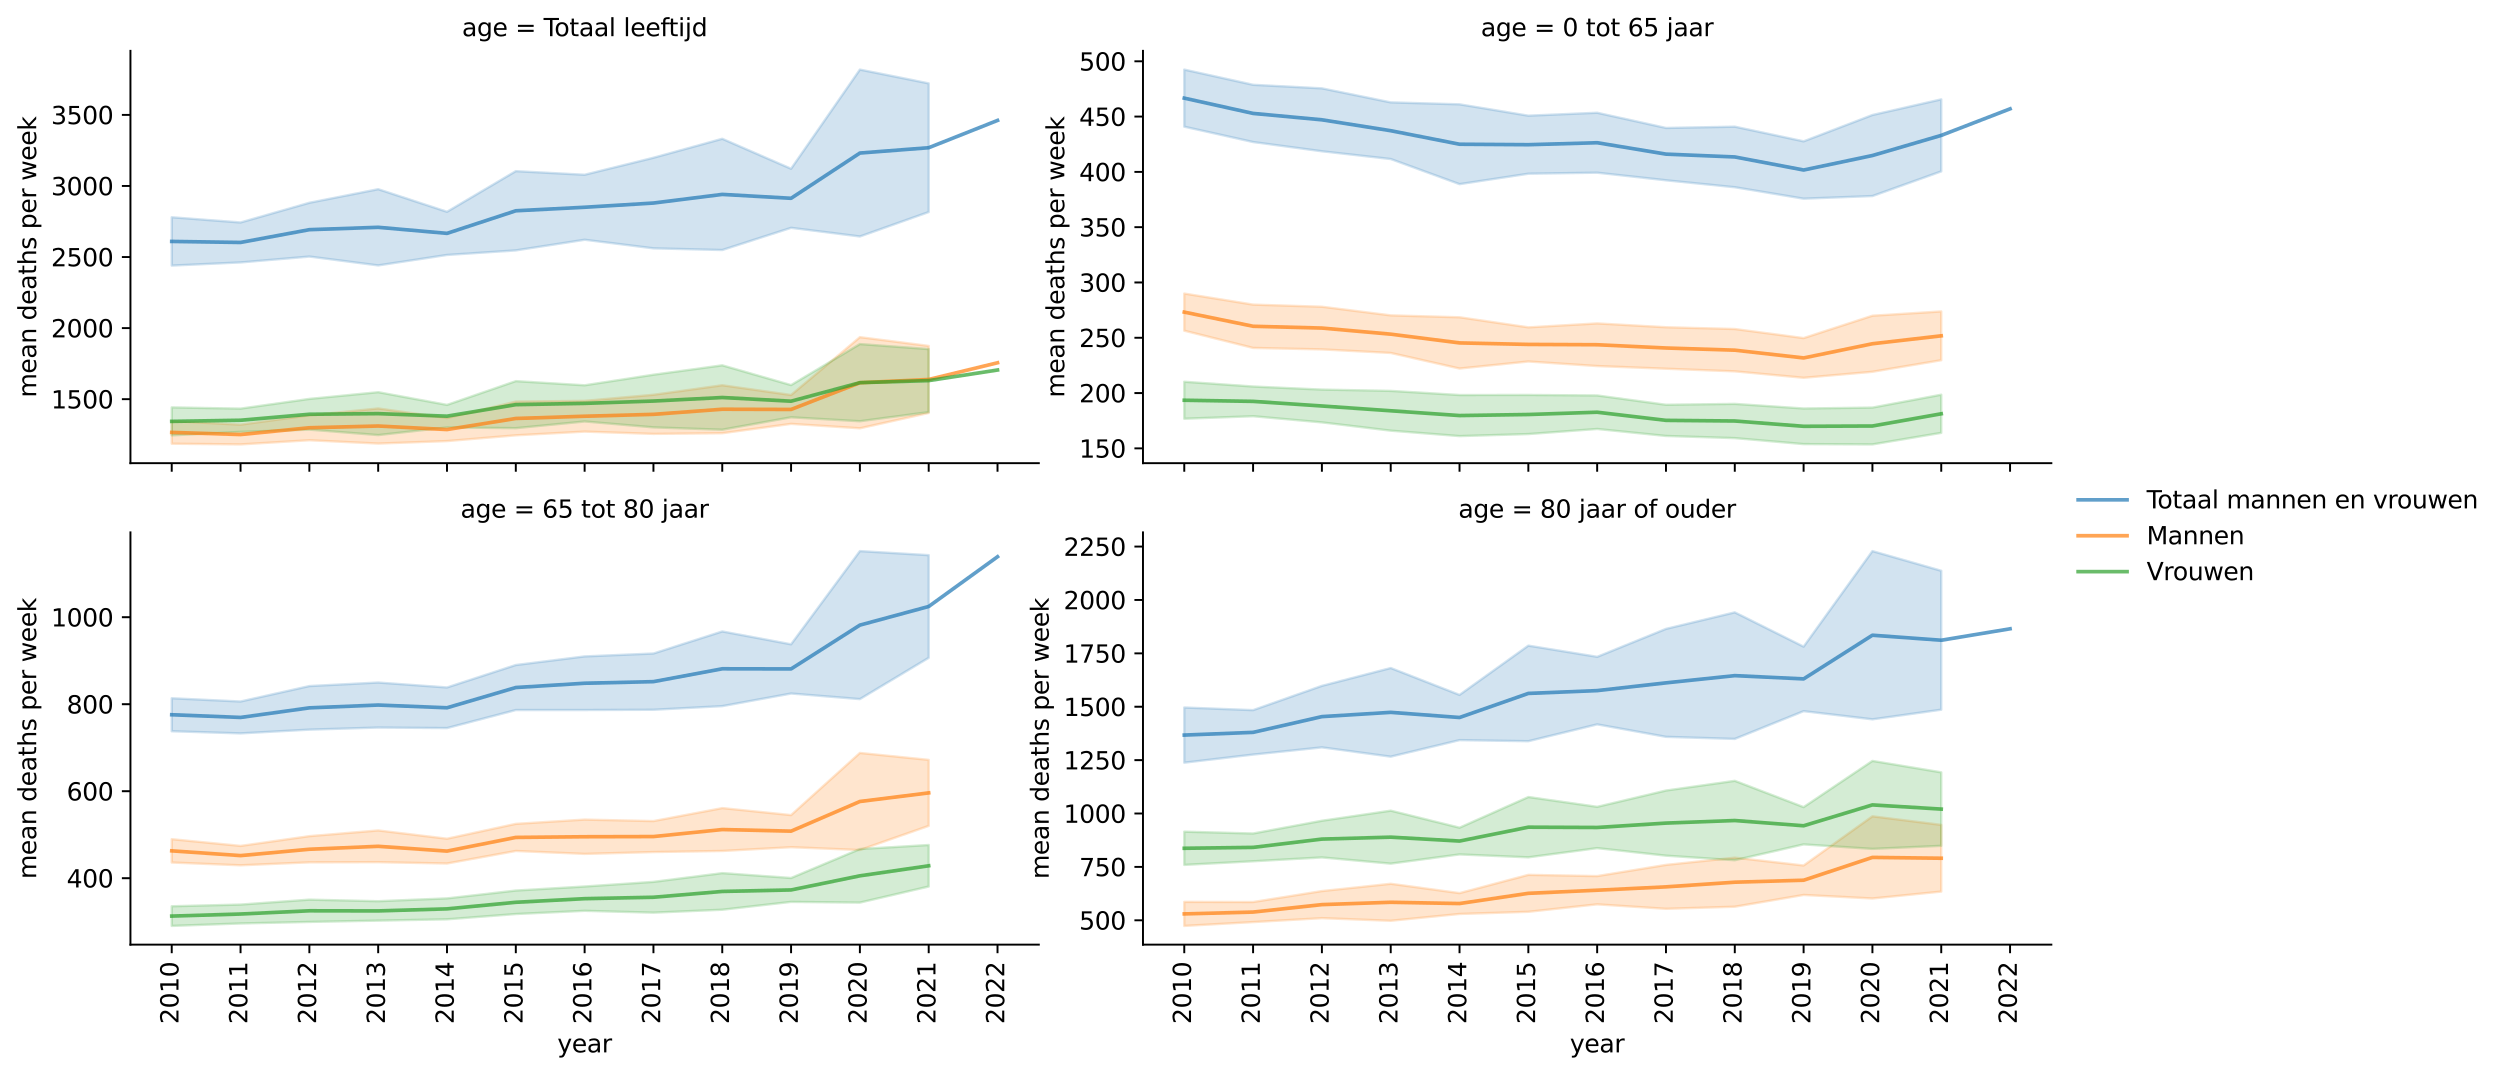 <?xml version="1.0" encoding="utf-8" standalone="no"?>
<!DOCTYPE svg PUBLIC "-//W3C//DTD SVG 1.1//EN"
  "http://www.w3.org/Graphics/SVG/1.1/DTD/svg11.dtd">
<svg xmlns:xlink="http://www.w3.org/1999/xlink" width="1022.07pt" height="439.527pt" viewBox="0 0 1022.07 439.527" xmlns="http://www.w3.org/2000/svg" version="1.1">
 <defs>
  <style type="text/css">*{stroke-linejoin: round; stroke-linecap: butt}</style>
 </defs>
 <g id="figure_1">
  <g id="patch_1">
   <path d="M 0 439.527 
L 1022.07 439.527 
L 1022.07 0 
L 0 0 
z
" style="fill: #ffffff"/>
  </g>
  <g id="axes_1">
   <g id="patch_2">
    <path d="M 53.328 189.348 
L 424.694 189.348 
L 424.694 20.798 
L 53.328 20.798 
z
" style="fill: #ffffff"/>
   </g>
   <g id="PolyCollection_1">
    <defs>
     <path id="m8059c8ae35" d="M 70.208 -350.696 
L 70.208 -330.954 
L 98.342 -332.243 
L 126.476 -334.641 
L 154.61 -331.022 
L 182.743 -335.297 
L 210.877 -337.159 
L 239.011 -341.51 
L 267.145 -338.002 
L 295.278 -337.314 
L 323.412 -346.387 
L 351.546 -342.85 
L 379.68 -352.84 
L 379.68 -405.434 
L 379.68 -405.434 
L 351.546 -411.067 
L 323.412 -370.53 
L 295.278 -382.786 
L 267.145 -375.03 
L 239.011 -368.079 
L 210.877 -369.55 
L 182.743 -352.939 
L 154.61 -362.175 
L 126.476 -356.624 
L 98.342 -348.568 
L 70.208 -350.696 
z
" style="stroke: #1f77b4; stroke-opacity: 0.2"/>
    </defs>
    <g clip-path="url(#peb4c68fcee)">
     <use xlink:href="#m8059c8ae35" x="0" y="439.527" style="fill: #1f77b4; fill-opacity: 0.2; stroke: #1f77b4; stroke-opacity: 0.2"/>
    </g>
   </g>
   <g id="PolyCollection_2">
    <defs>
     <path id="m07d6612bdb" d="M 70.208 -267.374 
L 70.208 -258.126 
L 98.342 -257.839 
L 126.476 -259.551 
L 154.61 -258.188 
L 182.743 -259.205 
L 210.877 -261.556 
L 239.011 -263.078 
L 267.145 -262.14 
L 295.278 -262.422 
L 323.412 -266.238 
L 351.546 -264.428 
L 379.68 -270.693 
L 379.68 -298.091 
L 379.68 -298.091 
L 351.546 -301.679 
L 323.412 -278.031 
L 295.278 -282.016 
L 267.145 -278.122 
L 239.011 -275.646 
L 210.877 -275.333 
L 182.743 -268.626 
L 154.61 -272.528 
L 126.476 -269.75 
L 98.342 -265.899 
L 70.208 -267.374 
z
" style="stroke: #ff7f0e; stroke-opacity: 0.2"/>
    </defs>
    <g clip-path="url(#peb4c68fcee)">
     <use xlink:href="#m07d6612bdb" x="0" y="439.527" style="fill: #ff7f0e; fill-opacity: 0.2; stroke: #ff7f0e; stroke-opacity: 0.2"/>
    </g>
   </g>
   <g id="PolyCollection_3">
    <defs>
     <path id="md529724494" d="M 70.208 -272.97 
L 70.208 -261.544 
L 98.342 -262.973 
L 126.476 -263.887 
L 154.61 -261.656 
L 182.743 -264.779 
L 210.877 -264.482 
L 239.011 -267.224 
L 267.145 -264.807 
L 295.278 -263.854 
L 323.412 -268.926 
L 351.546 -267.316 
L 379.68 -271.051 
L 379.68 -296.803 
L 379.68 -296.803 
L 351.546 -298.857 
L 323.412 -282.086 
L 295.278 -290.171 
L 267.145 -286.328 
L 239.011 -282.004 
L 210.877 -283.702 
L 182.743 -273.989 
L 154.61 -279.188 
L 126.476 -276.439 
L 98.342 -272.464 
L 70.208 -272.97 
z
" style="stroke: #2ca02c; stroke-opacity: 0.2"/>
    </defs>
    <g clip-path="url(#peb4c68fcee)">
     <use xlink:href="#md529724494" x="0" y="439.527" style="fill: #2ca02c; fill-opacity: 0.2; stroke: #2ca02c; stroke-opacity: 0.2"/>
    </g>
   </g>
   <g id="matplotlib.axis_1">
    <g id="xtick_1">
     <g id="line2d_1">
      <defs>
       <path id="m049c8d1d2a" d="M 0 0 
L 0 3.5 
" style="stroke: #000000; stroke-width: 0.8"/>
      </defs>
      <g>
       <use xlink:href="#m049c8d1d2a" x="70.208" y="189.348" style="stroke: #000000; stroke-width: 0.8"/>
      </g>
     </g>
    </g>
    <g id="xtick_2">
     <g id="line2d_2">
      <g>
       <use xlink:href="#m049c8d1d2a" x="98.342" y="189.348" style="stroke: #000000; stroke-width: 0.8"/>
      </g>
     </g>
    </g>
    <g id="xtick_3">
     <g id="line2d_3">
      <g>
       <use xlink:href="#m049c8d1d2a" x="126.476" y="189.348" style="stroke: #000000; stroke-width: 0.8"/>
      </g>
     </g>
    </g>
    <g id="xtick_4">
     <g id="line2d_4">
      <g>
       <use xlink:href="#m049c8d1d2a" x="154.61" y="189.348" style="stroke: #000000; stroke-width: 0.8"/>
      </g>
     </g>
    </g>
    <g id="xtick_5">
     <g id="line2d_5">
      <g>
       <use xlink:href="#m049c8d1d2a" x="182.743" y="189.348" style="stroke: #000000; stroke-width: 0.8"/>
      </g>
     </g>
    </g>
    <g id="xtick_6">
     <g id="line2d_6">
      <g>
       <use xlink:href="#m049c8d1d2a" x="210.877" y="189.348" style="stroke: #000000; stroke-width: 0.8"/>
      </g>
     </g>
    </g>
    <g id="xtick_7">
     <g id="line2d_7">
      <g>
       <use xlink:href="#m049c8d1d2a" x="239.011" y="189.348" style="stroke: #000000; stroke-width: 0.8"/>
      </g>
     </g>
    </g>
    <g id="xtick_8">
     <g id="line2d_8">
      <g>
       <use xlink:href="#m049c8d1d2a" x="267.145" y="189.348" style="stroke: #000000; stroke-width: 0.8"/>
      </g>
     </g>
    </g>
    <g id="xtick_9">
     <g id="line2d_9">
      <g>
       <use xlink:href="#m049c8d1d2a" x="295.278" y="189.348" style="stroke: #000000; stroke-width: 0.8"/>
      </g>
     </g>
    </g>
    <g id="xtick_10">
     <g id="line2d_10">
      <g>
       <use xlink:href="#m049c8d1d2a" x="323.412" y="189.348" style="stroke: #000000; stroke-width: 0.8"/>
      </g>
     </g>
    </g>
    <g id="xtick_11">
     <g id="line2d_11">
      <g>
       <use xlink:href="#m049c8d1d2a" x="351.546" y="189.348" style="stroke: #000000; stroke-width: 0.8"/>
      </g>
     </g>
    </g>
    <g id="xtick_12">
     <g id="line2d_12">
      <g>
       <use xlink:href="#m049c8d1d2a" x="379.68" y="189.348" style="stroke: #000000; stroke-width: 0.8"/>
      </g>
     </g>
    </g>
    <g id="xtick_13">
     <g id="line2d_13">
      <g>
       <use xlink:href="#m049c8d1d2a" x="407.813" y="189.348" style="stroke: #000000; stroke-width: 0.8"/>
      </g>
     </g>
    </g>
   </g>
   <g id="matplotlib.axis_2">
    <g id="ytick_1">
     <g id="line2d_14">
      <defs>
       <path id="m00baa6793f" d="M 0 0 
L -3.5 0 
" style="stroke: #000000; stroke-width: 0.8"/>
      </defs>
      <g>
       <use xlink:href="#m00baa6793f" x="53.328" y="163.183" style="stroke: #000000; stroke-width: 0.8"/>
      </g>
     </g>
     <g id="text_1">
      <!-- 1500 -->
      <g transform="translate(20.878 166.982)scale(0.1 -0.1)">
       <defs>
        <path id="DejaVuSans-31" d="M 794 531 
L 1825 531 
L 1825 4091 
L 703 3866 
L 703 4441 
L 1819 4666 
L 2450 4666 
L 2450 531 
L 3481 531 
L 3481 0 
L 794 0 
L 794 531 
z
" transform="scale(0.016)"/>
        <path id="DejaVuSans-35" d="M 691 4666 
L 3169 4666 
L 3169 4134 
L 1269 4134 
L 1269 2991 
Q 1406 3038 1543 3061 
Q 1681 3084 1819 3084 
Q 2600 3084 3056 2656 
Q 3513 2228 3513 1497 
Q 3513 744 3044 326 
Q 2575 -91 1722 -91 
Q 1428 -91 1123 -41 
Q 819 9 494 109 
L 494 744 
Q 775 591 1075 516 
Q 1375 441 1709 441 
Q 2250 441 2565 725 
Q 2881 1009 2881 1497 
Q 2881 1984 2565 2268 
Q 2250 2553 1709 2553 
Q 1456 2553 1204 2497 
Q 953 2441 691 2322 
L 691 4666 
z
" transform="scale(0.016)"/>
        <path id="DejaVuSans-30" d="M 2034 4250 
Q 1547 4250 1301 3770 
Q 1056 3291 1056 2328 
Q 1056 1369 1301 889 
Q 1547 409 2034 409 
Q 2525 409 2770 889 
Q 3016 1369 3016 2328 
Q 3016 3291 2770 3770 
Q 2525 4250 2034 4250 
z
M 2034 4750 
Q 2819 4750 3233 4129 
Q 3647 3509 3647 2328 
Q 3647 1150 3233 529 
Q 2819 -91 2034 -91 
Q 1250 -91 836 529 
Q 422 1150 422 2328 
Q 422 3509 836 4129 
Q 1250 4750 2034 4750 
z
" transform="scale(0.016)"/>
       </defs>
       <use xlink:href="#DejaVuSans-31"/>
       <use xlink:href="#DejaVuSans-35" x="63.623"/>
       <use xlink:href="#DejaVuSans-30" x="127.246"/>
       <use xlink:href="#DejaVuSans-30" x="190.869"/>
      </g>
     </g>
    </g>
    <g id="ytick_2">
     <g id="line2d_15">
      <g>
       <use xlink:href="#m00baa6793f" x="53.328" y="134.129" style="stroke: #000000; stroke-width: 0.8"/>
      </g>
     </g>
     <g id="text_2">
      <!-- 2000 -->
      <g transform="translate(20.878 137.928)scale(0.1 -0.1)">
       <defs>
        <path id="DejaVuSans-32" d="M 1228 531 
L 3431 531 
L 3431 0 
L 469 0 
L 469 531 
Q 828 903 1448 1529 
Q 2069 2156 2228 2338 
Q 2531 2678 2651 2914 
Q 2772 3150 2772 3378 
Q 2772 3750 2511 3984 
Q 2250 4219 1831 4219 
Q 1534 4219 1204 4116 
Q 875 4013 500 3803 
L 500 4441 
Q 881 4594 1212 4672 
Q 1544 4750 1819 4750 
Q 2544 4750 2975 4387 
Q 3406 4025 3406 3419 
Q 3406 3131 3298 2873 
Q 3191 2616 2906 2266 
Q 2828 2175 2409 1742 
Q 1991 1309 1228 531 
z
" transform="scale(0.016)"/>
       </defs>
       <use xlink:href="#DejaVuSans-32"/>
       <use xlink:href="#DejaVuSans-30" x="63.623"/>
       <use xlink:href="#DejaVuSans-30" x="127.246"/>
       <use xlink:href="#DejaVuSans-30" x="190.869"/>
      </g>
     </g>
    </g>
    <g id="ytick_3">
     <g id="line2d_16">
      <g>
       <use xlink:href="#m00baa6793f" x="53.328" y="105.075" style="stroke: #000000; stroke-width: 0.8"/>
      </g>
     </g>
     <g id="text_3">
      <!-- 2500 -->
      <g transform="translate(20.878 108.874)scale(0.1 -0.1)">
       <use xlink:href="#DejaVuSans-32"/>
       <use xlink:href="#DejaVuSans-35" x="63.623"/>
       <use xlink:href="#DejaVuSans-30" x="127.246"/>
       <use xlink:href="#DejaVuSans-30" x="190.869"/>
      </g>
     </g>
    </g>
    <g id="ytick_4">
     <g id="line2d_17">
      <g>
       <use xlink:href="#m00baa6793f" x="53.328" y="76.021" style="stroke: #000000; stroke-width: 0.8"/>
      </g>
     </g>
     <g id="text_4">
      <!-- 3000 -->
      <g transform="translate(20.878 79.82)scale(0.1 -0.1)">
       <defs>
        <path id="DejaVuSans-33" d="M 2597 2516 
Q 3050 2419 3304 2112 
Q 3559 1806 3559 1356 
Q 3559 666 3084 287 
Q 2609 -91 1734 -91 
Q 1441 -91 1130 -33 
Q 819 25 488 141 
L 488 750 
Q 750 597 1062 519 
Q 1375 441 1716 441 
Q 2309 441 2620 675 
Q 2931 909 2931 1356 
Q 2931 1769 2642 2001 
Q 2353 2234 1838 2234 
L 1294 2234 
L 1294 2753 
L 1863 2753 
Q 2328 2753 2575 2939 
Q 2822 3125 2822 3475 
Q 2822 3834 2567 4026 
Q 2313 4219 1838 4219 
Q 1578 4219 1281 4162 
Q 984 4106 628 3988 
L 628 4550 
Q 988 4650 1302 4700 
Q 1616 4750 1894 4750 
Q 2613 4750 3031 4423 
Q 3450 4097 3450 3541 
Q 3450 3153 3228 2886 
Q 3006 2619 2597 2516 
z
" transform="scale(0.016)"/>
       </defs>
       <use xlink:href="#DejaVuSans-33"/>
       <use xlink:href="#DejaVuSans-30" x="63.623"/>
       <use xlink:href="#DejaVuSans-30" x="127.246"/>
       <use xlink:href="#DejaVuSans-30" x="190.869"/>
      </g>
     </g>
    </g>
    <g id="ytick_5">
     <g id="line2d_18">
      <g>
       <use xlink:href="#m00baa6793f" x="53.328" y="46.966" style="stroke: #000000; stroke-width: 0.8"/>
      </g>
     </g>
     <g id="text_5">
      <!-- 3500 -->
      <g transform="translate(20.878 50.766)scale(0.1 -0.1)">
       <use xlink:href="#DejaVuSans-33"/>
       <use xlink:href="#DejaVuSans-35" x="63.623"/>
       <use xlink:href="#DejaVuSans-30" x="127.246"/>
       <use xlink:href="#DejaVuSans-30" x="190.869"/>
      </g>
     </g>
    </g>
    <g id="text_6">
     <!-- mean deaths per week -->
     <g transform="translate(14.798 162.512)rotate(-90)scale(0.1 -0.1)">
      <defs>
       <path id="DejaVuSans-6d" d="M 3328 2828 
Q 3544 3216 3844 3400 
Q 4144 3584 4550 3584 
Q 5097 3584 5394 3201 
Q 5691 2819 5691 2113 
L 5691 0 
L 5113 0 
L 5113 2094 
Q 5113 2597 4934 2840 
Q 4756 3084 4391 3084 
Q 3944 3084 3684 2787 
Q 3425 2491 3425 1978 
L 3425 0 
L 2847 0 
L 2847 2094 
Q 2847 2600 2669 2842 
Q 2491 3084 2119 3084 
Q 1678 3084 1418 2786 
Q 1159 2488 1159 1978 
L 1159 0 
L 581 0 
L 581 3500 
L 1159 3500 
L 1159 2956 
Q 1356 3278 1631 3431 
Q 1906 3584 2284 3584 
Q 2666 3584 2933 3390 
Q 3200 3197 3328 2828 
z
" transform="scale(0.016)"/>
       <path id="DejaVuSans-65" d="M 3597 1894 
L 3597 1613 
L 953 1613 
Q 991 1019 1311 708 
Q 1631 397 2203 397 
Q 2534 397 2845 478 
Q 3156 559 3463 722 
L 3463 178 
Q 3153 47 2828 -22 
Q 2503 -91 2169 -91 
Q 1331 -91 842 396 
Q 353 884 353 1716 
Q 353 2575 817 3079 
Q 1281 3584 2069 3584 
Q 2775 3584 3186 3129 
Q 3597 2675 3597 1894 
z
M 3022 2063 
Q 3016 2534 2758 2815 
Q 2500 3097 2075 3097 
Q 1594 3097 1305 2825 
Q 1016 2553 972 2059 
L 3022 2063 
z
" transform="scale(0.016)"/>
       <path id="DejaVuSans-61" d="M 2194 1759 
Q 1497 1759 1228 1600 
Q 959 1441 959 1056 
Q 959 750 1161 570 
Q 1363 391 1709 391 
Q 2188 391 2477 730 
Q 2766 1069 2766 1631 
L 2766 1759 
L 2194 1759 
z
M 3341 1997 
L 3341 0 
L 2766 0 
L 2766 531 
Q 2569 213 2275 61 
Q 1981 -91 1556 -91 
Q 1019 -91 701 211 
Q 384 513 384 1019 
Q 384 1609 779 1909 
Q 1175 2209 1959 2209 
L 2766 2209 
L 2766 2266 
Q 2766 2663 2505 2880 
Q 2244 3097 1772 3097 
Q 1472 3097 1187 3025 
Q 903 2953 641 2809 
L 641 3341 
Q 956 3463 1253 3523 
Q 1550 3584 1831 3584 
Q 2591 3584 2966 3190 
Q 3341 2797 3341 1997 
z
" transform="scale(0.016)"/>
       <path id="DejaVuSans-6e" d="M 3513 2113 
L 3513 0 
L 2938 0 
L 2938 2094 
Q 2938 2591 2744 2837 
Q 2550 3084 2163 3084 
Q 1697 3084 1428 2787 
Q 1159 2491 1159 1978 
L 1159 0 
L 581 0 
L 581 3500 
L 1159 3500 
L 1159 2956 
Q 1366 3272 1645 3428 
Q 1925 3584 2291 3584 
Q 2894 3584 3203 3211 
Q 3513 2838 3513 2113 
z
" transform="scale(0.016)"/>
       <path id="DejaVuSans-20" transform="scale(0.016)"/>
       <path id="DejaVuSans-64" d="M 2906 2969 
L 2906 4863 
L 3481 4863 
L 3481 0 
L 2906 0 
L 2906 525 
Q 2725 213 2448 61 
Q 2172 -91 1784 -91 
Q 1150 -91 751 415 
Q 353 922 353 1747 
Q 353 2572 751 3078 
Q 1150 3584 1784 3584 
Q 2172 3584 2448 3432 
Q 2725 3281 2906 2969 
z
M 947 1747 
Q 947 1113 1208 752 
Q 1469 391 1925 391 
Q 2381 391 2643 752 
Q 2906 1113 2906 1747 
Q 2906 2381 2643 2742 
Q 2381 3103 1925 3103 
Q 1469 3103 1208 2742 
Q 947 2381 947 1747 
z
" transform="scale(0.016)"/>
       <path id="DejaVuSans-74" d="M 1172 4494 
L 1172 3500 
L 2356 3500 
L 2356 3053 
L 1172 3053 
L 1172 1153 
Q 1172 725 1289 603 
Q 1406 481 1766 481 
L 2356 481 
L 2356 0 
L 1766 0 
Q 1100 0 847 248 
Q 594 497 594 1153 
L 594 3053 
L 172 3053 
L 172 3500 
L 594 3500 
L 594 4494 
L 1172 4494 
z
" transform="scale(0.016)"/>
       <path id="DejaVuSans-68" d="M 3513 2113 
L 3513 0 
L 2938 0 
L 2938 2094 
Q 2938 2591 2744 2837 
Q 2550 3084 2163 3084 
Q 1697 3084 1428 2787 
Q 1159 2491 1159 1978 
L 1159 0 
L 581 0 
L 581 4863 
L 1159 4863 
L 1159 2956 
Q 1366 3272 1645 3428 
Q 1925 3584 2291 3584 
Q 2894 3584 3203 3211 
Q 3513 2838 3513 2113 
z
" transform="scale(0.016)"/>
       <path id="DejaVuSans-73" d="M 2834 3397 
L 2834 2853 
Q 2591 2978 2328 3040 
Q 2066 3103 1784 3103 
Q 1356 3103 1142 2972 
Q 928 2841 928 2578 
Q 928 2378 1081 2264 
Q 1234 2150 1697 2047 
L 1894 2003 
Q 2506 1872 2764 1633 
Q 3022 1394 3022 966 
Q 3022 478 2636 193 
Q 2250 -91 1575 -91 
Q 1294 -91 989 -36 
Q 684 19 347 128 
L 347 722 
Q 666 556 975 473 
Q 1284 391 1588 391 
Q 1994 391 2212 530 
Q 2431 669 2431 922 
Q 2431 1156 2273 1281 
Q 2116 1406 1581 1522 
L 1381 1569 
Q 847 1681 609 1914 
Q 372 2147 372 2553 
Q 372 3047 722 3315 
Q 1072 3584 1716 3584 
Q 2034 3584 2315 3537 
Q 2597 3491 2834 3397 
z
" transform="scale(0.016)"/>
       <path id="DejaVuSans-70" d="M 1159 525 
L 1159 -1331 
L 581 -1331 
L 581 3500 
L 1159 3500 
L 1159 2969 
Q 1341 3281 1617 3432 
Q 1894 3584 2278 3584 
Q 2916 3584 3314 3078 
Q 3713 2572 3713 1747 
Q 3713 922 3314 415 
Q 2916 -91 2278 -91 
Q 1894 -91 1617 61 
Q 1341 213 1159 525 
z
M 3116 1747 
Q 3116 2381 2855 2742 
Q 2594 3103 2138 3103 
Q 1681 3103 1420 2742 
Q 1159 2381 1159 1747 
Q 1159 1113 1420 752 
Q 1681 391 2138 391 
Q 2594 391 2855 752 
Q 3116 1113 3116 1747 
z
" transform="scale(0.016)"/>
       <path id="DejaVuSans-72" d="M 2631 2963 
Q 2534 3019 2420 3045 
Q 2306 3072 2169 3072 
Q 1681 3072 1420 2755 
Q 1159 2438 1159 1844 
L 1159 0 
L 581 0 
L 581 3500 
L 1159 3500 
L 1159 2956 
Q 1341 3275 1631 3429 
Q 1922 3584 2338 3584 
Q 2397 3584 2469 3576 
Q 2541 3569 2628 3553 
L 2631 2963 
z
" transform="scale(0.016)"/>
       <path id="DejaVuSans-77" d="M 269 3500 
L 844 3500 
L 1563 769 
L 2278 3500 
L 2956 3500 
L 3675 769 
L 4391 3500 
L 4966 3500 
L 4050 0 
L 3372 0 
L 2619 2869 
L 1863 0 
L 1184 0 
L 269 3500 
z
" transform="scale(0.016)"/>
       <path id="DejaVuSans-6b" d="M 581 4863 
L 1159 4863 
L 1159 1991 
L 2875 3500 
L 3609 3500 
L 1753 1863 
L 3688 0 
L 2938 0 
L 1159 1709 
L 1159 0 
L 581 0 
L 581 4863 
z
" transform="scale(0.016)"/>
      </defs>
      <use xlink:href="#DejaVuSans-6d"/>
      <use xlink:href="#DejaVuSans-65" x="97.412"/>
      <use xlink:href="#DejaVuSans-61" x="158.936"/>
      <use xlink:href="#DejaVuSans-6e" x="220.215"/>
      <use xlink:href="#DejaVuSans-20" x="283.594"/>
      <use xlink:href="#DejaVuSans-64" x="315.381"/>
      <use xlink:href="#DejaVuSans-65" x="378.857"/>
      <use xlink:href="#DejaVuSans-61" x="440.381"/>
      <use xlink:href="#DejaVuSans-74" x="501.66"/>
      <use xlink:href="#DejaVuSans-68" x="540.869"/>
      <use xlink:href="#DejaVuSans-73" x="604.248"/>
      <use xlink:href="#DejaVuSans-20" x="656.348"/>
      <use xlink:href="#DejaVuSans-70" x="688.135"/>
      <use xlink:href="#DejaVuSans-65" x="751.611"/>
      <use xlink:href="#DejaVuSans-72" x="813.135"/>
      <use xlink:href="#DejaVuSans-20" x="854.248"/>
      <use xlink:href="#DejaVuSans-77" x="886.035"/>
      <use xlink:href="#DejaVuSans-65" x="967.822"/>
      <use xlink:href="#DejaVuSans-65" x="1029.346"/>
      <use xlink:href="#DejaVuSans-6b" x="1090.869"/>
     </g>
    </g>
   </g>
   <g id="line2d_19">
    <path d="M 70.208 98.702 
L 98.342 99.121 
L 126.476 93.894 
L 154.61 92.928 
L 182.743 95.409 
L 210.877 86.172 
L 239.011 84.732 
L 267.145 83.01 
L 295.278 79.477 
L 323.412 81.068 
L 351.546 62.568 
L 379.68 60.389 
L 407.813 49.233 
" clip-path="url(#peb4c68fcee)" style="fill: none; stroke: #1f77b4; stroke-opacity: 0.7; stroke-width: 1.5; stroke-linecap: square"/>
   </g>
   <g id="line2d_20">
    <path d="M 70.208 176.777 
L 98.342 177.657 
L 126.476 174.876 
L 154.61 174.168 
L 182.743 175.611 
L 210.877 171.082 
L 239.011 170.165 
L 267.145 169.396 
L 295.278 167.307 
L 323.412 167.392 
L 351.546 156.473 
L 379.68 155.135 
L 407.813 148.307 
" clip-path="url(#peb4c68fcee)" style="fill: none; stroke: #ff7f0e; stroke-opacity: 0.7; stroke-width: 1.5; stroke-linecap: square"/>
   </g>
   <g id="line2d_21">
    <path d="M 70.208 172.27 
L 98.342 171.808 
L 126.476 169.363 
L 154.61 169.104 
L 182.743 170.142 
L 210.877 165.435 
L 239.011 164.912 
L 267.145 163.959 
L 295.278 162.514 
L 323.412 164.021 
L 351.546 156.44 
L 379.68 155.6 
L 407.813 151.27 
" clip-path="url(#peb4c68fcee)" style="fill: none; stroke: #2ca02c; stroke-opacity: 0.7; stroke-width: 1.5; stroke-linecap: square"/>
   </g>
   <g id="patch_3">
    <path d="M 53.328 189.348 
L 53.328 20.798 
" style="fill: none; stroke: #000000; stroke-width: 0.8; stroke-linejoin: miter; stroke-linecap: square"/>
   </g>
   <g id="patch_4">
    <path d="M 53.328 189.348 
L 424.694 189.348 
" style="fill: none; stroke: #000000; stroke-width: 0.8; stroke-linejoin: miter; stroke-linecap: square"/>
   </g>
   <g id="text_7">
    <!-- age = Totaal leeftijd -->
    <g transform="translate(188.871 14.798)scale(0.1 -0.1)">
     <defs>
      <path id="DejaVuSans-67" d="M 2906 1791 
Q 2906 2416 2648 2759 
Q 2391 3103 1925 3103 
Q 1463 3103 1205 2759 
Q 947 2416 947 1791 
Q 947 1169 1205 825 
Q 1463 481 1925 481 
Q 2391 481 2648 825 
Q 2906 1169 2906 1791 
z
M 3481 434 
Q 3481 -459 3084 -895 
Q 2688 -1331 1869 -1331 
Q 1566 -1331 1297 -1286 
Q 1028 -1241 775 -1147 
L 775 -588 
Q 1028 -725 1275 -790 
Q 1522 -856 1778 -856 
Q 2344 -856 2625 -561 
Q 2906 -266 2906 331 
L 2906 616 
Q 2728 306 2450 153 
Q 2172 0 1784 0 
Q 1141 0 747 490 
Q 353 981 353 1791 
Q 353 2603 747 3093 
Q 1141 3584 1784 3584 
Q 2172 3584 2450 3431 
Q 2728 3278 2906 2969 
L 2906 3500 
L 3481 3500 
L 3481 434 
z
" transform="scale(0.016)"/>
      <path id="DejaVuSans-3d" d="M 678 2906 
L 4684 2906 
L 4684 2381 
L 678 2381 
L 678 2906 
z
M 678 1631 
L 4684 1631 
L 4684 1100 
L 678 1100 
L 678 1631 
z
" transform="scale(0.016)"/>
      <path id="DejaVuSans-54" d="M -19 4666 
L 3928 4666 
L 3928 4134 
L 2272 4134 
L 2272 0 
L 1638 0 
L 1638 4134 
L -19 4134 
L -19 4666 
z
" transform="scale(0.016)"/>
      <path id="DejaVuSans-6f" d="M 1959 3097 
Q 1497 3097 1228 2736 
Q 959 2375 959 1747 
Q 959 1119 1226 758 
Q 1494 397 1959 397 
Q 2419 397 2687 759 
Q 2956 1122 2956 1747 
Q 2956 2369 2687 2733 
Q 2419 3097 1959 3097 
z
M 1959 3584 
Q 2709 3584 3137 3096 
Q 3566 2609 3566 1747 
Q 3566 888 3137 398 
Q 2709 -91 1959 -91 
Q 1206 -91 779 398 
Q 353 888 353 1747 
Q 353 2609 779 3096 
Q 1206 3584 1959 3584 
z
" transform="scale(0.016)"/>
      <path id="DejaVuSans-6c" d="M 603 4863 
L 1178 4863 
L 1178 0 
L 603 0 
L 603 4863 
z
" transform="scale(0.016)"/>
      <path id="DejaVuSans-66" d="M 2375 4863 
L 2375 4384 
L 1825 4384 
Q 1516 4384 1395 4259 
Q 1275 4134 1275 3809 
L 1275 3500 
L 2222 3500 
L 2222 3053 
L 1275 3053 
L 1275 0 
L 697 0 
L 697 3053 
L 147 3053 
L 147 3500 
L 697 3500 
L 697 3744 
Q 697 4328 969 4595 
Q 1241 4863 1831 4863 
L 2375 4863 
z
" transform="scale(0.016)"/>
      <path id="DejaVuSans-69" d="M 603 3500 
L 1178 3500 
L 1178 0 
L 603 0 
L 603 3500 
z
M 603 4863 
L 1178 4863 
L 1178 4134 
L 603 4134 
L 603 4863 
z
" transform="scale(0.016)"/>
      <path id="DejaVuSans-6a" d="M 603 3500 
L 1178 3500 
L 1178 -63 
Q 1178 -731 923 -1031 
Q 669 -1331 103 -1331 
L -116 -1331 
L -116 -844 
L 38 -844 
Q 366 -844 484 -692 
Q 603 -541 603 -63 
L 603 3500 
z
M 603 4863 
L 1178 4863 
L 1178 4134 
L 603 4134 
L 603 4863 
z
" transform="scale(0.016)"/>
     </defs>
     <use xlink:href="#DejaVuSans-61"/>
     <use xlink:href="#DejaVuSans-67" x="61.279"/>
     <use xlink:href="#DejaVuSans-65" x="124.756"/>
     <use xlink:href="#DejaVuSans-20" x="186.279"/>
     <use xlink:href="#DejaVuSans-3d" x="218.066"/>
     <use xlink:href="#DejaVuSans-20" x="301.855"/>
     <use xlink:href="#DejaVuSans-54" x="333.643"/>
     <use xlink:href="#DejaVuSans-6f" x="377.727"/>
     <use xlink:href="#DejaVuSans-74" x="438.908"/>
     <use xlink:href="#DejaVuSans-61" x="478.117"/>
     <use xlink:href="#DejaVuSans-61" x="539.396"/>
     <use xlink:href="#DejaVuSans-6c" x="600.676"/>
     <use xlink:href="#DejaVuSans-20" x="628.459"/>
     <use xlink:href="#DejaVuSans-6c" x="660.246"/>
     <use xlink:href="#DejaVuSans-65" x="688.029"/>
     <use xlink:href="#DejaVuSans-65" x="749.553"/>
     <use xlink:href="#DejaVuSans-66" x="811.076"/>
     <use xlink:href="#DejaVuSans-74" x="844.531"/>
     <use xlink:href="#DejaVuSans-69" x="883.74"/>
     <use xlink:href="#DejaVuSans-6a" x="911.523"/>
     <use xlink:href="#DejaVuSans-64" x="939.307"/>
    </g>
   </g>
  </g>
  <g id="axes_2">
   <g id="patch_5">
    <path d="M 467.281 189.348 
L 838.646 189.348 
L 838.646 20.798 
L 467.281 20.798 
z
" style="fill: #ffffff"/>
   </g>
   <g id="PolyCollection_4">
    <defs>
     <path id="m3232ba2a4d" d="M 484.161 -411.067 
L 484.161 -387.734 
L 512.295 -381.462 
L 540.429 -377.682 
L 568.563 -374.51 
L 596.696 -364.247 
L 624.83 -368.515 
L 652.964 -368.93 
L 681.098 -365.821 
L 709.231 -362.982 
L 737.365 -358.305 
L 765.499 -359.383 
L 793.632 -369.457 
L 793.632 -398.896 
L 793.632 -398.896 
L 765.499 -392.506 
L 737.365 -381.739 
L 709.231 -387.739 
L 681.098 -387.212 
L 652.964 -393.424 
L 624.83 -392.229 
L 596.696 -396.873 
L 568.563 -397.669 
L 540.429 -403.4 
L 512.295 -404.854 
L 484.161 -411.067 
z
" style="stroke: #1f77b4; stroke-opacity: 0.2"/>
    </defs>
    <g clip-path="url(#pd1c706afed)">
     <use xlink:href="#m3232ba2a4d" x="0" y="439.527" style="fill: #1f77b4; fill-opacity: 0.2; stroke: #1f77b4; stroke-opacity: 0.2"/>
    </g>
   </g>
   <g id="PolyCollection_5">
    <defs>
     <path id="m5376817306" d="M 484.161 -319.502 
L 484.161 -304.331 
L 512.295 -297.282 
L 540.429 -296.689 
L 568.563 -295.23 
L 596.696 -288.861 
L 624.83 -291.744 
L 652.964 -289.874 
L 681.098 -288.784 
L 709.231 -287.711 
L 737.365 -285.077 
L 765.499 -287.536 
L 793.632 -292.264 
L 793.632 -312.197 
L 793.632 -312.197 
L 765.499 -310.447 
L 737.365 -301.3 
L 709.231 -305.013 
L 681.098 -305.731 
L 652.964 -307.302 
L 624.83 -305.692 
L 596.696 -309.81 
L 568.563 -310.588 
L 540.429 -314.119 
L 512.295 -314.987 
L 484.161 -319.502 
z
" style="stroke: #ff7f0e; stroke-opacity: 0.2"/>
    </defs>
    <g clip-path="url(#pd1c706afed)">
     <use xlink:href="#m5376817306" x="0" y="439.527" style="fill: #ff7f0e; fill-opacity: 0.2; stroke: #ff7f0e; stroke-opacity: 0.2"/>
    </g>
   </g>
   <g id="PolyCollection_6">
    <defs>
     <path id="m950da03777" d="M 484.161 -283.452 
L 484.161 -268.338 
L 512.295 -269.364 
L 540.429 -266.849 
L 568.563 -263.468 
L 596.696 -261.243 
L 624.83 -262.072 
L 652.964 -264.155 
L 681.098 -261.297 
L 709.231 -260.415 
L 737.365 -257.968 
L 765.499 -257.839 
L 793.632 -262.559 
L 793.632 -278.154 
L 793.632 -278.154 
L 765.499 -272.889 
L 737.365 -272.521 
L 709.231 -274.403 
L 681.098 -274.043 
L 652.964 -277.846 
L 624.83 -278.057 
L 596.696 -278.028 
L 568.563 -279.715 
L 540.429 -280.247 
L 512.295 -281.504 
L 484.161 -283.452 
z
" style="stroke: #2ca02c; stroke-opacity: 0.2"/>
    </defs>
    <g clip-path="url(#pd1c706afed)">
     <use xlink:href="#m950da03777" x="0" y="439.527" style="fill: #2ca02c; fill-opacity: 0.2; stroke: #2ca02c; stroke-opacity: 0.2"/>
    </g>
   </g>
   <g id="matplotlib.axis_3">
    <g id="xtick_14">
     <g id="line2d_22">
      <g>
       <use xlink:href="#m049c8d1d2a" x="484.161" y="189.348" style="stroke: #000000; stroke-width: 0.8"/>
      </g>
     </g>
    </g>
    <g id="xtick_15">
     <g id="line2d_23">
      <g>
       <use xlink:href="#m049c8d1d2a" x="512.295" y="189.348" style="stroke: #000000; stroke-width: 0.8"/>
      </g>
     </g>
    </g>
    <g id="xtick_16">
     <g id="line2d_24">
      <g>
       <use xlink:href="#m049c8d1d2a" x="540.429" y="189.348" style="stroke: #000000; stroke-width: 0.8"/>
      </g>
     </g>
    </g>
    <g id="xtick_17">
     <g id="line2d_25">
      <g>
       <use xlink:href="#m049c8d1d2a" x="568.563" y="189.348" style="stroke: #000000; stroke-width: 0.8"/>
      </g>
     </g>
    </g>
    <g id="xtick_18">
     <g id="line2d_26">
      <g>
       <use xlink:href="#m049c8d1d2a" x="596.696" y="189.348" style="stroke: #000000; stroke-width: 0.8"/>
      </g>
     </g>
    </g>
    <g id="xtick_19">
     <g id="line2d_27">
      <g>
       <use xlink:href="#m049c8d1d2a" x="624.83" y="189.348" style="stroke: #000000; stroke-width: 0.8"/>
      </g>
     </g>
    </g>
    <g id="xtick_20">
     <g id="line2d_28">
      <g>
       <use xlink:href="#m049c8d1d2a" x="652.964" y="189.348" style="stroke: #000000; stroke-width: 0.8"/>
      </g>
     </g>
    </g>
    <g id="xtick_21">
     <g id="line2d_29">
      <g>
       <use xlink:href="#m049c8d1d2a" x="681.098" y="189.348" style="stroke: #000000; stroke-width: 0.8"/>
      </g>
     </g>
    </g>
    <g id="xtick_22">
     <g id="line2d_30">
      <g>
       <use xlink:href="#m049c8d1d2a" x="709.231" y="189.348" style="stroke: #000000; stroke-width: 0.8"/>
      </g>
     </g>
    </g>
    <g id="xtick_23">
     <g id="line2d_31">
      <g>
       <use xlink:href="#m049c8d1d2a" x="737.365" y="189.348" style="stroke: #000000; stroke-width: 0.8"/>
      </g>
     </g>
    </g>
    <g id="xtick_24">
     <g id="line2d_32">
      <g>
       <use xlink:href="#m049c8d1d2a" x="765.499" y="189.348" style="stroke: #000000; stroke-width: 0.8"/>
      </g>
     </g>
    </g>
    <g id="xtick_25">
     <g id="line2d_33">
      <g>
       <use xlink:href="#m049c8d1d2a" x="793.632" y="189.348" style="stroke: #000000; stroke-width: 0.8"/>
      </g>
     </g>
    </g>
    <g id="xtick_26">
     <g id="line2d_34">
      <g>
       <use xlink:href="#m049c8d1d2a" x="821.766" y="189.348" style="stroke: #000000; stroke-width: 0.8"/>
      </g>
     </g>
    </g>
   </g>
   <g id="matplotlib.axis_4">
    <g id="ytick_6">
     <g id="line2d_35">
      <g>
       <use xlink:href="#m00baa6793f" x="467.281" y="183.298" style="stroke: #000000; stroke-width: 0.8"/>
      </g>
     </g>
     <g id="text_8">
      <!-- 150 -->
      <g transform="translate(441.194 187.098)scale(0.1 -0.1)">
       <use xlink:href="#DejaVuSans-31"/>
       <use xlink:href="#DejaVuSans-35" x="63.623"/>
       <use xlink:href="#DejaVuSans-30" x="127.246"/>
      </g>
     </g>
    </g>
    <g id="ytick_7">
     <g id="line2d_36">
      <g>
       <use xlink:href="#m00baa6793f" x="467.281" y="160.693" style="stroke: #000000; stroke-width: 0.8"/>
      </g>
     </g>
     <g id="text_9">
      <!-- 200 -->
      <g transform="translate(441.194 164.492)scale(0.1 -0.1)">
       <use xlink:href="#DejaVuSans-32"/>
       <use xlink:href="#DejaVuSans-30" x="63.623"/>
       <use xlink:href="#DejaVuSans-30" x="127.246"/>
      </g>
     </g>
    </g>
    <g id="ytick_8">
     <g id="line2d_37">
      <g>
       <use xlink:href="#m00baa6793f" x="467.281" y="138.087" style="stroke: #000000; stroke-width: 0.8"/>
      </g>
     </g>
     <g id="text_10">
      <!-- 250 -->
      <g transform="translate(441.194 141.886)scale(0.1 -0.1)">
       <use xlink:href="#DejaVuSans-32"/>
       <use xlink:href="#DejaVuSans-35" x="63.623"/>
       <use xlink:href="#DejaVuSans-30" x="127.246"/>
      </g>
     </g>
    </g>
    <g id="ytick_9">
     <g id="line2d_38">
      <g>
       <use xlink:href="#m00baa6793f" x="467.281" y="115.481" style="stroke: #000000; stroke-width: 0.8"/>
      </g>
     </g>
     <g id="text_11">
      <!-- 300 -->
      <g transform="translate(441.194 119.28)scale(0.1 -0.1)">
       <use xlink:href="#DejaVuSans-33"/>
       <use xlink:href="#DejaVuSans-30" x="63.623"/>
       <use xlink:href="#DejaVuSans-30" x="127.246"/>
      </g>
     </g>
    </g>
    <g id="ytick_10">
     <g id="line2d_39">
      <g>
       <use xlink:href="#m00baa6793f" x="467.281" y="92.876" style="stroke: #000000; stroke-width: 0.8"/>
      </g>
     </g>
     <g id="text_12">
      <!-- 350 -->
      <g transform="translate(441.194 96.675)scale(0.1 -0.1)">
       <use xlink:href="#DejaVuSans-33"/>
       <use xlink:href="#DejaVuSans-35" x="63.623"/>
       <use xlink:href="#DejaVuSans-30" x="127.246"/>
      </g>
     </g>
    </g>
    <g id="ytick_11">
     <g id="line2d_40">
      <g>
       <use xlink:href="#m00baa6793f" x="467.281" y="70.27" style="stroke: #000000; stroke-width: 0.8"/>
      </g>
     </g>
     <g id="text_13">
      <!-- 400 -->
      <g transform="translate(441.194 74.069)scale(0.1 -0.1)">
       <defs>
        <path id="DejaVuSans-34" d="M 2419 4116 
L 825 1625 
L 2419 1625 
L 2419 4116 
z
M 2253 4666 
L 3047 4666 
L 3047 1625 
L 3713 1625 
L 3713 1100 
L 3047 1100 
L 3047 0 
L 2419 0 
L 2419 1100 
L 313 1100 
L 313 1709 
L 2253 4666 
z
" transform="scale(0.016)"/>
       </defs>
       <use xlink:href="#DejaVuSans-34"/>
       <use xlink:href="#DejaVuSans-30" x="63.623"/>
       <use xlink:href="#DejaVuSans-30" x="127.246"/>
      </g>
     </g>
    </g>
    <g id="ytick_12">
     <g id="line2d_41">
      <g>
       <use xlink:href="#m00baa6793f" x="467.281" y="47.664" style="stroke: #000000; stroke-width: 0.8"/>
      </g>
     </g>
     <g id="text_14">
      <!-- 450 -->
      <g transform="translate(441.194 51.463)scale(0.1 -0.1)">
       <use xlink:href="#DejaVuSans-34"/>
       <use xlink:href="#DejaVuSans-35" x="63.623"/>
       <use xlink:href="#DejaVuSans-30" x="127.246"/>
      </g>
     </g>
    </g>
    <g id="ytick_13">
     <g id="line2d_42">
      <g>
       <use xlink:href="#m00baa6793f" x="467.281" y="25.058" style="stroke: #000000; stroke-width: 0.8"/>
      </g>
     </g>
     <g id="text_15">
      <!-- 500 -->
      <g transform="translate(441.194 28.858)scale(0.1 -0.1)">
       <use xlink:href="#DejaVuSans-35"/>
       <use xlink:href="#DejaVuSans-30" x="63.623"/>
       <use xlink:href="#DejaVuSans-30" x="127.246"/>
      </g>
     </g>
    </g>
    <g id="text_16">
     <!-- mean deaths per week -->
     <g transform="translate(435.114 162.512)rotate(-90)scale(0.1 -0.1)">
      <use xlink:href="#DejaVuSans-6d"/>
      <use xlink:href="#DejaVuSans-65" x="97.412"/>
      <use xlink:href="#DejaVuSans-61" x="158.936"/>
      <use xlink:href="#DejaVuSans-6e" x="220.215"/>
      <use xlink:href="#DejaVuSans-20" x="283.594"/>
      <use xlink:href="#DejaVuSans-64" x="315.381"/>
      <use xlink:href="#DejaVuSans-65" x="378.857"/>
      <use xlink:href="#DejaVuSans-61" x="440.381"/>
      <use xlink:href="#DejaVuSans-74" x="501.66"/>
      <use xlink:href="#DejaVuSans-68" x="540.869"/>
      <use xlink:href="#DejaVuSans-73" x="604.248"/>
      <use xlink:href="#DejaVuSans-20" x="656.348"/>
      <use xlink:href="#DejaVuSans-70" x="688.135"/>
      <use xlink:href="#DejaVuSans-65" x="751.611"/>
      <use xlink:href="#DejaVuSans-72" x="813.135"/>
      <use xlink:href="#DejaVuSans-20" x="854.248"/>
      <use xlink:href="#DejaVuSans-77" x="886.035"/>
      <use xlink:href="#DejaVuSans-65" x="967.822"/>
      <use xlink:href="#DejaVuSans-65" x="1029.346"/>
      <use xlink:href="#DejaVuSans-6b" x="1090.869"/>
     </g>
    </g>
   </g>
   <g id="line2d_43">
    <path d="M 484.161 40.126 
L 512.295 46.369 
L 540.429 48.986 
L 568.563 53.437 
L 596.696 58.967 
L 624.83 59.155 
L 652.964 58.35 
L 681.098 63.01 
L 709.231 64.166 
L 737.365 69.505 
L 765.499 63.582 
L 793.632 55.35 
L 821.766 44.499 
" clip-path="url(#pd1c706afed)" style="fill: none; stroke: #1f77b4; stroke-opacity: 0.7; stroke-width: 1.5; stroke-linecap: square"/>
   </g>
   <g id="line2d_44">
    <path d="M 484.161 127.61 
L 512.295 133.392 
L 540.429 134.122 
L 568.563 136.618 
L 596.696 140.191 
L 624.83 140.808 
L 652.964 140.939 
L 681.098 142.269 
L 709.231 143.165 
L 737.365 146.338 
L 765.499 140.535 
L 793.632 137.296 
" clip-path="url(#pd1c706afed)" style="fill: none; stroke: #ff7f0e; stroke-opacity: 0.7; stroke-width: 1.5; stroke-linecap: square"/>
   </g>
   <g id="line2d_45">
    <path d="M 484.161 163.631 
L 512.295 164.092 
L 540.429 165.979 
L 568.563 167.935 
L 596.696 169.891 
L 624.83 169.462 
L 652.964 168.526 
L 681.098 171.856 
L 709.231 172.117 
L 737.365 174.282 
L 765.499 174.162 
L 793.632 169.17 
" clip-path="url(#pd1c706afed)" style="fill: none; stroke: #2ca02c; stroke-opacity: 0.7; stroke-width: 1.5; stroke-linecap: square"/>
   </g>
   <g id="patch_6">
    <path d="M 467.281 189.348 
L 467.281 20.798 
" style="fill: none; stroke: #000000; stroke-width: 0.8; stroke-linejoin: miter; stroke-linecap: square"/>
   </g>
   <g id="patch_7">
    <path d="M 467.281 189.348 
L 838.646 189.348 
" style="fill: none; stroke: #000000; stroke-width: 0.8; stroke-linejoin: miter; stroke-linecap: square"/>
   </g>
   <g id="text_17">
    <!-- age = 0 tot 65 jaar -->
    <g transform="translate(605.418 14.798)scale(0.1 -0.1)">
     <defs>
      <path id="DejaVuSans-36" d="M 2113 2584 
Q 1688 2584 1439 2293 
Q 1191 2003 1191 1497 
Q 1191 994 1439 701 
Q 1688 409 2113 409 
Q 2538 409 2786 701 
Q 3034 994 3034 1497 
Q 3034 2003 2786 2293 
Q 2538 2584 2113 2584 
z
M 3366 4563 
L 3366 3988 
Q 3128 4100 2886 4159 
Q 2644 4219 2406 4219 
Q 1781 4219 1451 3797 
Q 1122 3375 1075 2522 
Q 1259 2794 1537 2939 
Q 1816 3084 2150 3084 
Q 2853 3084 3261 2657 
Q 3669 2231 3669 1497 
Q 3669 778 3244 343 
Q 2819 -91 2113 -91 
Q 1303 -91 875 529 
Q 447 1150 447 2328 
Q 447 3434 972 4092 
Q 1497 4750 2381 4750 
Q 2619 4750 2861 4703 
Q 3103 4656 3366 4563 
z
" transform="scale(0.016)"/>
     </defs>
     <use xlink:href="#DejaVuSans-61"/>
     <use xlink:href="#DejaVuSans-67" x="61.279"/>
     <use xlink:href="#DejaVuSans-65" x="124.756"/>
     <use xlink:href="#DejaVuSans-20" x="186.279"/>
     <use xlink:href="#DejaVuSans-3d" x="218.066"/>
     <use xlink:href="#DejaVuSans-20" x="301.855"/>
     <use xlink:href="#DejaVuSans-30" x="333.643"/>
     <use xlink:href="#DejaVuSans-20" x="397.266"/>
     <use xlink:href="#DejaVuSans-74" x="429.053"/>
     <use xlink:href="#DejaVuSans-6f" x="468.262"/>
     <use xlink:href="#DejaVuSans-74" x="529.443"/>
     <use xlink:href="#DejaVuSans-20" x="568.652"/>
     <use xlink:href="#DejaVuSans-36" x="600.439"/>
     <use xlink:href="#DejaVuSans-35" x="664.062"/>
     <use xlink:href="#DejaVuSans-20" x="727.686"/>
     <use xlink:href="#DejaVuSans-6a" x="759.473"/>
     <use xlink:href="#DejaVuSans-61" x="787.256"/>
     <use xlink:href="#DejaVuSans-61" x="848.535"/>
     <use xlink:href="#DejaVuSans-72" x="909.814"/>
    </g>
   </g>
  </g>
  <g id="axes_3">
   <g id="patch_8">
    <path d="M 53.328 386.198 
L 424.694 386.198 
L 424.694 217.648 
L 53.328 217.648 
z
" style="fill: #ffffff"/>
   </g>
   <g id="PolyCollection_7">
    <defs>
     <path id="mbe244d8ff5" d="M 70.208 -154.057 
L 70.208 -140.579 
L 98.342 -139.702 
L 126.476 -141.231 
L 154.61 -142.085 
L 182.743 -141.875 
L 210.877 -149.246 
L 239.011 -149.249 
L 267.145 -149.357 
L 295.278 -150.843 
L 323.412 -156 
L 351.546 -153.714 
L 379.68 -170.601 
L 379.68 -212.56 
L 379.68 -212.56 
L 351.546 -214.217 
L 323.412 -176.11 
L 295.278 -181.369 
L 267.145 -172.35 
L 239.011 -171.159 
L 210.877 -167.65 
L 182.743 -158.464 
L 154.61 -160.485 
L 126.476 -159.041 
L 98.342 -152.731 
L 70.208 -154.057 
z
" style="stroke: #1f77b4; stroke-opacity: 0.2"/>
    </defs>
    <g clip-path="url(#pe33c457e0c)">
     <use xlink:href="#mbe244d8ff5" x="0" y="439.527" style="fill: #1f77b4; fill-opacity: 0.2; stroke: #1f77b4; stroke-opacity: 0.2"/>
    </g>
   </g>
   <g id="PolyCollection_8">
    <defs>
     <path id="ma8f47a6175" d="M 70.208 -96.442 
L 70.208 -86.912 
L 98.342 -85.773 
L 126.476 -86.978 
L 154.61 -87.051 
L 182.743 -86.508 
L 210.877 -91.632 
L 239.011 -90.434 
L 267.145 -91.19 
L 295.278 -91.627 
L 323.412 -93.167 
L 351.546 -92.023 
L 379.68 -101.883 
L 379.68 -128.863 
L 379.68 -128.863 
L 351.546 -131.697 
L 323.412 -106.288 
L 295.278 -109.148 
L 267.145 -103.839 
L 239.011 -104.451 
L 210.877 -102.702 
L 182.743 -96.634 
L 154.61 -100.011 
L 126.476 -97.683 
L 98.342 -93.689 
L 70.208 -96.442 
z
" style="stroke: #ff7f0e; stroke-opacity: 0.2"/>
    </defs>
    <g clip-path="url(#pe33c457e0c)">
     <use xlink:href="#ma8f47a6175" x="0" y="439.527" style="fill: #ff7f0e; fill-opacity: 0.2; stroke: #ff7f0e; stroke-opacity: 0.2"/>
    </g>
   </g>
   <g id="PolyCollection_9">
    <defs>
     <path id="m5660ae5dbc" d="M 70.208 -69.022 
L 70.208 -60.989 
L 98.342 -61.992 
L 126.476 -62.619 
L 154.61 -63.151 
L 182.743 -63.688 
L 210.877 -65.849 
L 239.011 -67.159 
L 267.145 -66.418 
L 295.278 -67.601 
L 323.412 -70.81 
L 351.546 -70.526 
L 379.68 -77.086 
L 379.68 -94.059 
L 379.68 -94.059 
L 351.546 -92.415 
L 323.412 -80.575 
L 295.278 -82.567 
L 267.145 -78.99 
L 239.011 -77.093 
L 210.877 -75.444 
L 182.743 -72.24 
L 154.61 -71.087 
L 126.476 -71.722 
L 98.342 -69.709 
L 70.208 -69.022 
z
" style="stroke: #2ca02c; stroke-opacity: 0.2"/>
    </defs>
    <g clip-path="url(#pe33c457e0c)">
     <use xlink:href="#m5660ae5dbc" x="0" y="439.527" style="fill: #2ca02c; fill-opacity: 0.2; stroke: #2ca02c; stroke-opacity: 0.2"/>
    </g>
   </g>
   <g id="matplotlib.axis_5">
    <g id="xtick_27">
     <g id="line2d_46">
      <g>
       <use xlink:href="#m049c8d1d2a" x="70.208" y="386.198" style="stroke: #000000; stroke-width: 0.8"/>
      </g>
     </g>
     <g id="text_18">
      <!-- 2010 -->
      <g transform="translate(72.968 418.648)rotate(-90)scale(0.1 -0.1)">
       <use xlink:href="#DejaVuSans-32"/>
       <use xlink:href="#DejaVuSans-30" x="63.623"/>
       <use xlink:href="#DejaVuSans-31" x="127.246"/>
       <use xlink:href="#DejaVuSans-30" x="190.869"/>
      </g>
     </g>
    </g>
    <g id="xtick_28">
     <g id="line2d_47">
      <g>
       <use xlink:href="#m049c8d1d2a" x="98.342" y="386.198" style="stroke: #000000; stroke-width: 0.8"/>
      </g>
     </g>
     <g id="text_19">
      <!-- 2011 -->
      <g transform="translate(101.101 418.648)rotate(-90)scale(0.1 -0.1)">
       <use xlink:href="#DejaVuSans-32"/>
       <use xlink:href="#DejaVuSans-30" x="63.623"/>
       <use xlink:href="#DejaVuSans-31" x="127.246"/>
       <use xlink:href="#DejaVuSans-31" x="190.869"/>
      </g>
     </g>
    </g>
    <g id="xtick_29">
     <g id="line2d_48">
      <g>
       <use xlink:href="#m049c8d1d2a" x="126.476" y="386.198" style="stroke: #000000; stroke-width: 0.8"/>
      </g>
     </g>
     <g id="text_20">
      <!-- 2012 -->
      <g transform="translate(129.235 418.648)rotate(-90)scale(0.1 -0.1)">
       <use xlink:href="#DejaVuSans-32"/>
       <use xlink:href="#DejaVuSans-30" x="63.623"/>
       <use xlink:href="#DejaVuSans-31" x="127.246"/>
       <use xlink:href="#DejaVuSans-32" x="190.869"/>
      </g>
     </g>
    </g>
    <g id="xtick_30">
     <g id="line2d_49">
      <g>
       <use xlink:href="#m049c8d1d2a" x="154.61" y="386.198" style="stroke: #000000; stroke-width: 0.8"/>
      </g>
     </g>
     <g id="text_21">
      <!-- 2013 -->
      <g transform="translate(157.369 418.648)rotate(-90)scale(0.1 -0.1)">
       <use xlink:href="#DejaVuSans-32"/>
       <use xlink:href="#DejaVuSans-30" x="63.623"/>
       <use xlink:href="#DejaVuSans-31" x="127.246"/>
       <use xlink:href="#DejaVuSans-33" x="190.869"/>
      </g>
     </g>
    </g>
    <g id="xtick_31">
     <g id="line2d_50">
      <g>
       <use xlink:href="#m049c8d1d2a" x="182.743" y="386.198" style="stroke: #000000; stroke-width: 0.8"/>
      </g>
     </g>
     <g id="text_22">
      <!-- 2014 -->
      <g transform="translate(185.503 418.648)rotate(-90)scale(0.1 -0.1)">
       <use xlink:href="#DejaVuSans-32"/>
       <use xlink:href="#DejaVuSans-30" x="63.623"/>
       <use xlink:href="#DejaVuSans-31" x="127.246"/>
       <use xlink:href="#DejaVuSans-34" x="190.869"/>
      </g>
     </g>
    </g>
    <g id="xtick_32">
     <g id="line2d_51">
      <g>
       <use xlink:href="#m049c8d1d2a" x="210.877" y="386.198" style="stroke: #000000; stroke-width: 0.8"/>
      </g>
     </g>
     <g id="text_23">
      <!-- 2015 -->
      <g transform="translate(213.636 418.648)rotate(-90)scale(0.1 -0.1)">
       <use xlink:href="#DejaVuSans-32"/>
       <use xlink:href="#DejaVuSans-30" x="63.623"/>
       <use xlink:href="#DejaVuSans-31" x="127.246"/>
       <use xlink:href="#DejaVuSans-35" x="190.869"/>
      </g>
     </g>
    </g>
    <g id="xtick_33">
     <g id="line2d_52">
      <g>
       <use xlink:href="#m049c8d1d2a" x="239.011" y="386.198" style="stroke: #000000; stroke-width: 0.8"/>
      </g>
     </g>
     <g id="text_24">
      <!-- 2016 -->
      <g transform="translate(241.77 418.648)rotate(-90)scale(0.1 -0.1)">
       <use xlink:href="#DejaVuSans-32"/>
       <use xlink:href="#DejaVuSans-30" x="63.623"/>
       <use xlink:href="#DejaVuSans-31" x="127.246"/>
       <use xlink:href="#DejaVuSans-36" x="190.869"/>
      </g>
     </g>
    </g>
    <g id="xtick_34">
     <g id="line2d_53">
      <g>
       <use xlink:href="#m049c8d1d2a" x="267.145" y="386.198" style="stroke: #000000; stroke-width: 0.8"/>
      </g>
     </g>
     <g id="text_25">
      <!-- 2017 -->
      <g transform="translate(269.904 418.648)rotate(-90)scale(0.1 -0.1)">
       <defs>
        <path id="DejaVuSans-37" d="M 525 4666 
L 3525 4666 
L 3525 4397 
L 1831 0 
L 1172 0 
L 2766 4134 
L 525 4134 
L 525 4666 
z
" transform="scale(0.016)"/>
       </defs>
       <use xlink:href="#DejaVuSans-32"/>
       <use xlink:href="#DejaVuSans-30" x="63.623"/>
       <use xlink:href="#DejaVuSans-31" x="127.246"/>
       <use xlink:href="#DejaVuSans-37" x="190.869"/>
      </g>
     </g>
    </g>
    <g id="xtick_35">
     <g id="line2d_54">
      <g>
       <use xlink:href="#m049c8d1d2a" x="295.278" y="386.198" style="stroke: #000000; stroke-width: 0.8"/>
      </g>
     </g>
     <g id="text_26">
      <!-- 2018 -->
      <g transform="translate(298.038 418.648)rotate(-90)scale(0.1 -0.1)">
       <defs>
        <path id="DejaVuSans-38" d="M 2034 2216 
Q 1584 2216 1326 1975 
Q 1069 1734 1069 1313 
Q 1069 891 1326 650 
Q 1584 409 2034 409 
Q 2484 409 2743 651 
Q 3003 894 3003 1313 
Q 3003 1734 2745 1975 
Q 2488 2216 2034 2216 
z
M 1403 2484 
Q 997 2584 770 2862 
Q 544 3141 544 3541 
Q 544 4100 942 4425 
Q 1341 4750 2034 4750 
Q 2731 4750 3128 4425 
Q 3525 4100 3525 3541 
Q 3525 3141 3298 2862 
Q 3072 2584 2669 2484 
Q 3125 2378 3379 2068 
Q 3634 1759 3634 1313 
Q 3634 634 3220 271 
Q 2806 -91 2034 -91 
Q 1263 -91 848 271 
Q 434 634 434 1313 
Q 434 1759 690 2068 
Q 947 2378 1403 2484 
z
M 1172 3481 
Q 1172 3119 1398 2916 
Q 1625 2713 2034 2713 
Q 2441 2713 2670 2916 
Q 2900 3119 2900 3481 
Q 2900 3844 2670 4047 
Q 2441 4250 2034 4250 
Q 1625 4250 1398 4047 
Q 1172 3844 1172 3481 
z
" transform="scale(0.016)"/>
       </defs>
       <use xlink:href="#DejaVuSans-32"/>
       <use xlink:href="#DejaVuSans-30" x="63.623"/>
       <use xlink:href="#DejaVuSans-31" x="127.246"/>
       <use xlink:href="#DejaVuSans-38" x="190.869"/>
      </g>
     </g>
    </g>
    <g id="xtick_36">
     <g id="line2d_55">
      <g>
       <use xlink:href="#m049c8d1d2a" x="323.412" y="386.198" style="stroke: #000000; stroke-width: 0.8"/>
      </g>
     </g>
     <g id="text_27">
      <!-- 2019 -->
      <g transform="translate(326.171 418.648)rotate(-90)scale(0.1 -0.1)">
       <defs>
        <path id="DejaVuSans-39" d="M 703 97 
L 703 672 
Q 941 559 1184 500 
Q 1428 441 1663 441 
Q 2288 441 2617 861 
Q 2947 1281 2994 2138 
Q 2813 1869 2534 1725 
Q 2256 1581 1919 1581 
Q 1219 1581 811 2004 
Q 403 2428 403 3163 
Q 403 3881 828 4315 
Q 1253 4750 1959 4750 
Q 2769 4750 3195 4129 
Q 3622 3509 3622 2328 
Q 3622 1225 3098 567 
Q 2575 -91 1691 -91 
Q 1453 -91 1209 -44 
Q 966 3 703 97 
z
M 1959 2075 
Q 2384 2075 2632 2365 
Q 2881 2656 2881 3163 
Q 2881 3666 2632 3958 
Q 2384 4250 1959 4250 
Q 1534 4250 1286 3958 
Q 1038 3666 1038 3163 
Q 1038 2656 1286 2365 
Q 1534 2075 1959 2075 
z
" transform="scale(0.016)"/>
       </defs>
       <use xlink:href="#DejaVuSans-32"/>
       <use xlink:href="#DejaVuSans-30" x="63.623"/>
       <use xlink:href="#DejaVuSans-31" x="127.246"/>
       <use xlink:href="#DejaVuSans-39" x="190.869"/>
      </g>
     </g>
    </g>
    <g id="xtick_37">
     <g id="line2d_56">
      <g>
       <use xlink:href="#m049c8d1d2a" x="351.546" y="386.198" style="stroke: #000000; stroke-width: 0.8"/>
      </g>
     </g>
     <g id="text_28">
      <!-- 2020 -->
      <g transform="translate(354.305 418.648)rotate(-90)scale(0.1 -0.1)">
       <use xlink:href="#DejaVuSans-32"/>
       <use xlink:href="#DejaVuSans-30" x="63.623"/>
       <use xlink:href="#DejaVuSans-32" x="127.246"/>
       <use xlink:href="#DejaVuSans-30" x="190.869"/>
      </g>
     </g>
    </g>
    <g id="xtick_38">
     <g id="line2d_57">
      <g>
       <use xlink:href="#m049c8d1d2a" x="379.68" y="386.198" style="stroke: #000000; stroke-width: 0.8"/>
      </g>
     </g>
     <g id="text_29">
      <!-- 2021 -->
      <g transform="translate(382.439 418.648)rotate(-90)scale(0.1 -0.1)">
       <use xlink:href="#DejaVuSans-32"/>
       <use xlink:href="#DejaVuSans-30" x="63.623"/>
       <use xlink:href="#DejaVuSans-32" x="127.246"/>
       <use xlink:href="#DejaVuSans-31" x="190.869"/>
      </g>
     </g>
    </g>
    <g id="xtick_39">
     <g id="line2d_58">
      <g>
       <use xlink:href="#m049c8d1d2a" x="407.813" y="386.198" style="stroke: #000000; stroke-width: 0.8"/>
      </g>
     </g>
     <g id="text_30">
      <!-- 2022 -->
      <g transform="translate(410.573 418.648)rotate(-90)scale(0.1 -0.1)">
       <use xlink:href="#DejaVuSans-32"/>
       <use xlink:href="#DejaVuSans-30" x="63.623"/>
       <use xlink:href="#DejaVuSans-32" x="127.246"/>
       <use xlink:href="#DejaVuSans-32" x="190.869"/>
      </g>
     </g>
    </g>
    <g id="text_31">
     <!-- year -->
     <g transform="translate(227.855 430.247)scale(0.1 -0.1)">
      <defs>
       <path id="DejaVuSans-79" d="M 2059 -325 
Q 1816 -950 1584 -1140 
Q 1353 -1331 966 -1331 
L 506 -1331 
L 506 -850 
L 844 -850 
Q 1081 -850 1212 -737 
Q 1344 -625 1503 -206 
L 1606 56 
L 191 3500 
L 800 3500 
L 1894 763 
L 2988 3500 
L 3597 3500 
L 2059 -325 
z
" transform="scale(0.016)"/>
      </defs>
      <use xlink:href="#DejaVuSans-79"/>
      <use xlink:href="#DejaVuSans-65" x="59.18"/>
      <use xlink:href="#DejaVuSans-61" x="120.703"/>
      <use xlink:href="#DejaVuSans-72" x="181.982"/>
     </g>
    </g>
   </g>
   <g id="matplotlib.axis_6">
    <g id="ytick_14">
     <g id="line2d_59">
      <g>
       <use xlink:href="#m00baa6793f" x="53.328" y="359.029" style="stroke: #000000; stroke-width: 0.8"/>
      </g>
     </g>
     <g id="text_32">
      <!-- 400 -->
      <g transform="translate(27.241 362.828)scale(0.1 -0.1)">
       <use xlink:href="#DejaVuSans-34"/>
       <use xlink:href="#DejaVuSans-30" x="63.623"/>
       <use xlink:href="#DejaVuSans-30" x="127.246"/>
      </g>
     </g>
    </g>
    <g id="ytick_15">
     <g id="line2d_60">
      <g>
       <use xlink:href="#m00baa6793f" x="53.328" y="323.463" style="stroke: #000000; stroke-width: 0.8"/>
      </g>
     </g>
     <g id="text_33">
      <!-- 600 -->
      <g transform="translate(27.241 327.262)scale(0.1 -0.1)">
       <use xlink:href="#DejaVuSans-36"/>
       <use xlink:href="#DejaVuSans-30" x="63.623"/>
       <use xlink:href="#DejaVuSans-30" x="127.246"/>
      </g>
     </g>
    </g>
    <g id="ytick_16">
     <g id="line2d_61">
      <g>
       <use xlink:href="#m00baa6793f" x="53.328" y="287.896" style="stroke: #000000; stroke-width: 0.8"/>
      </g>
     </g>
     <g id="text_34">
      <!-- 800 -->
      <g transform="translate(27.241 291.696)scale(0.1 -0.1)">
       <use xlink:href="#DejaVuSans-38"/>
       <use xlink:href="#DejaVuSans-30" x="63.623"/>
       <use xlink:href="#DejaVuSans-30" x="127.246"/>
      </g>
     </g>
    </g>
    <g id="ytick_17">
     <g id="line2d_62">
      <g>
       <use xlink:href="#m00baa6793f" x="53.328" y="252.33" style="stroke: #000000; stroke-width: 0.8"/>
      </g>
     </g>
     <g id="text_35">
      <!-- 1000 -->
      <g transform="translate(20.878 256.129)scale(0.1 -0.1)">
       <use xlink:href="#DejaVuSans-31"/>
       <use xlink:href="#DejaVuSans-30" x="63.623"/>
       <use xlink:href="#DejaVuSans-30" x="127.246"/>
       <use xlink:href="#DejaVuSans-30" x="190.869"/>
      </g>
     </g>
    </g>
    <g id="text_36">
     <!-- mean deaths per week -->
     <g transform="translate(14.798 359.363)rotate(-90)scale(0.1 -0.1)">
      <use xlink:href="#DejaVuSans-6d"/>
      <use xlink:href="#DejaVuSans-65" x="97.412"/>
      <use xlink:href="#DejaVuSans-61" x="158.936"/>
      <use xlink:href="#DejaVuSans-6e" x="220.215"/>
      <use xlink:href="#DejaVuSans-20" x="283.594"/>
      <use xlink:href="#DejaVuSans-64" x="315.381"/>
      <use xlink:href="#DejaVuSans-65" x="378.857"/>
      <use xlink:href="#DejaVuSans-61" x="440.381"/>
      <use xlink:href="#DejaVuSans-74" x="501.66"/>
      <use xlink:href="#DejaVuSans-68" x="540.869"/>
      <use xlink:href="#DejaVuSans-73" x="604.248"/>
      <use xlink:href="#DejaVuSans-20" x="656.348"/>
      <use xlink:href="#DejaVuSans-70" x="688.135"/>
      <use xlink:href="#DejaVuSans-65" x="751.611"/>
      <use xlink:href="#DejaVuSans-72" x="813.135"/>
      <use xlink:href="#DejaVuSans-20" x="854.248"/>
      <use xlink:href="#DejaVuSans-77" x="886.035"/>
      <use xlink:href="#DejaVuSans-65" x="967.822"/>
      <use xlink:href="#DejaVuSans-65" x="1029.346"/>
      <use xlink:href="#DejaVuSans-6b" x="1090.869"/>
     </g>
    </g>
   </g>
   <g id="line2d_63">
    <path d="M 70.208 292.209 
L 98.342 293.31 
L 126.476 289.391 
L 154.61 288.242 
L 182.743 289.357 
L 210.877 281.078 
L 239.011 279.323 
L 267.145 278.673 
L 295.278 273.42 
L 323.412 273.472 
L 351.546 255.561 
L 379.68 247.946 
L 407.813 227.612 
" clip-path="url(#pe33c457e0c)" style="fill: none; stroke: #1f77b4; stroke-opacity: 0.7; stroke-width: 1.5; stroke-linecap: square"/>
   </g>
   <g id="line2d_64">
    <path d="M 70.208 347.85 
L 98.342 349.795 
L 126.476 347.196 
L 154.61 345.996 
L 182.743 347.956 
L 210.877 342.36 
L 239.011 342.084 
L 267.145 342.012 
L 295.278 339.139 
L 323.412 339.799 
L 351.546 327.667 
L 379.68 324.154 
" clip-path="url(#pe33c457e0c)" style="fill: none; stroke: #ff7f0e; stroke-opacity: 0.7; stroke-width: 1.5; stroke-linecap: square"/>
   </g>
   <g id="line2d_65">
    <path d="M 70.208 374.521 
L 98.342 373.676 
L 126.476 372.356 
L 154.61 372.407 
L 182.743 371.563 
L 210.877 368.88 
L 239.011 367.401 
L 267.145 366.823 
L 295.278 364.443 
L 323.412 363.834 
L 351.546 358.056 
L 379.68 353.954 
" clip-path="url(#pe33c457e0c)" style="fill: none; stroke: #2ca02c; stroke-opacity: 0.7; stroke-width: 1.5; stroke-linecap: square"/>
   </g>
   <g id="patch_9">
    <path d="M 53.328 386.198 
L 53.328 217.648 
" style="fill: none; stroke: #000000; stroke-width: 0.8; stroke-linejoin: miter; stroke-linecap: square"/>
   </g>
   <g id="patch_10">
    <path d="M 53.328 386.198 
L 424.694 386.198 
" style="fill: none; stroke: #000000; stroke-width: 0.8; stroke-linejoin: miter; stroke-linecap: square"/>
   </g>
   <g id="text_37">
    <!-- age = 65 tot 80 jaar -->
    <g transform="translate(188.283 211.648)scale(0.1 -0.1)">
     <use xlink:href="#DejaVuSans-61"/>
     <use xlink:href="#DejaVuSans-67" x="61.279"/>
     <use xlink:href="#DejaVuSans-65" x="124.756"/>
     <use xlink:href="#DejaVuSans-20" x="186.279"/>
     <use xlink:href="#DejaVuSans-3d" x="218.066"/>
     <use xlink:href="#DejaVuSans-20" x="301.855"/>
     <use xlink:href="#DejaVuSans-36" x="333.643"/>
     <use xlink:href="#DejaVuSans-35" x="397.266"/>
     <use xlink:href="#DejaVuSans-20" x="460.889"/>
     <use xlink:href="#DejaVuSans-74" x="492.676"/>
     <use xlink:href="#DejaVuSans-6f" x="531.885"/>
     <use xlink:href="#DejaVuSans-74" x="593.066"/>
     <use xlink:href="#DejaVuSans-20" x="632.275"/>
     <use xlink:href="#DejaVuSans-38" x="664.062"/>
     <use xlink:href="#DejaVuSans-30" x="727.686"/>
     <use xlink:href="#DejaVuSans-20" x="791.309"/>
     <use xlink:href="#DejaVuSans-6a" x="823.096"/>
     <use xlink:href="#DejaVuSans-61" x="850.879"/>
     <use xlink:href="#DejaVuSans-61" x="912.158"/>
     <use xlink:href="#DejaVuSans-72" x="973.438"/>
    </g>
   </g>
  </g>
  <g id="axes_4">
   <g id="patch_11">
    <path d="M 467.281 386.198 
L 838.646 386.198 
L 838.646 217.648 
L 467.281 217.648 
z
" style="fill: #ffffff"/>
   </g>
   <g id="PolyCollection_10">
    <defs>
     <path id="mff5a481618" d="M 484.161 -150.27 
L 484.161 -127.734 
L 512.295 -131.035 
L 540.429 -133.983 
L 568.563 -130.187 
L 596.696 -136.946 
L 624.83 -136.505 
L 652.964 -143.382 
L 681.098 -138.288 
L 709.231 -137.442 
L 737.365 -148.787 
L 765.499 -145.448 
L 793.632 -149.381 
L 793.632 -206.173 
L 793.632 -206.173 
L 765.499 -214.217 
L 737.365 -175.157 
L 709.231 -189.172 
L 681.098 -182.419 
L 652.964 -170.988 
L 624.83 -175.573 
L 596.696 -155.431 
L 568.563 -166.415 
L 540.429 -159.123 
L 512.295 -149.202 
L 484.161 -150.27 
z
" style="stroke: #1f77b4; stroke-opacity: 0.2"/>
    </defs>
    <g clip-path="url(#p77a8603b0e)">
     <use xlink:href="#mff5a481618" x="0" y="439.527" style="fill: #1f77b4; fill-opacity: 0.2; stroke: #1f77b4; stroke-opacity: 0.2"/>
    </g>
   </g>
   <g id="PolyCollection_11">
    <defs>
     <path id="m5432c88ba3" d="M 484.161 -70.814 
L 484.161 -60.989 
L 512.295 -62.552 
L 540.429 -64.161 
L 568.563 -63.092 
L 596.696 -65.878 
L 624.83 -66.764 
L 652.964 -69.808 
L 681.098 -67.983 
L 709.231 -68.832 
L 737.365 -73.647 
L 765.499 -72.209 
L 793.632 -75.028 
L 793.632 -102.285 
L 793.632 -102.285 
L 765.499 -105.785 
L 737.365 -85.687 
L 709.231 -88.883 
L 681.098 -85.93 
L 652.964 -81.352 
L 624.83 -81.86 
L 596.696 -74.392 
L 568.563 -78.208 
L 540.429 -75.229 
L 512.295 -70.749 
L 484.161 -70.814 
z
" style="stroke: #ff7f0e; stroke-opacity: 0.2"/>
    </defs>
    <g clip-path="url(#p77a8603b0e)">
     <use xlink:href="#m5432c88ba3" x="0" y="439.527" style="fill: #ff7f0e; fill-opacity: 0.2; stroke: #ff7f0e; stroke-opacity: 0.2"/>
    </g>
   </g>
   <g id="PolyCollection_12">
    <defs>
     <path id="m1357825913" d="M 484.161 -99.515 
L 484.161 -85.936 
L 512.295 -87.42 
L 540.429 -88.988 
L 568.563 -86.452 
L 596.696 -90.219 
L 624.83 -89.025 
L 652.964 -92.793 
L 681.098 -89.711 
L 709.231 -87.849 
L 737.365 -94.315 
L 765.499 -92.483 
L 793.632 -93.729 
L 793.632 -123.762 
L 793.632 -123.762 
L 765.499 -128.439 
L 737.365 -109.545 
L 709.231 -120.299 
L 681.098 -116.331 
L 652.964 -109.666 
L 624.83 -113.679 
L 596.696 -101.138 
L 568.563 -108.099 
L 540.429 -103.978 
L 512.295 -98.766 
L 484.161 -99.515 
z
" style="stroke: #2ca02c; stroke-opacity: 0.2"/>
    </defs>
    <g clip-path="url(#p77a8603b0e)">
     <use xlink:href="#m1357825913" x="0" y="439.527" style="fill: #2ca02c; fill-opacity: 0.2; stroke: #2ca02c; stroke-opacity: 0.2"/>
    </g>
   </g>
   <g id="matplotlib.axis_7">
    <g id="xtick_40">
     <g id="line2d_66">
      <g>
       <use xlink:href="#m049c8d1d2a" x="484.161" y="386.198" style="stroke: #000000; stroke-width: 0.8"/>
      </g>
     </g>
     <g id="text_38">
      <!-- 2010 -->
      <g transform="translate(486.921 418.648)rotate(-90)scale(0.1 -0.1)">
       <use xlink:href="#DejaVuSans-32"/>
       <use xlink:href="#DejaVuSans-30" x="63.623"/>
       <use xlink:href="#DejaVuSans-31" x="127.246"/>
       <use xlink:href="#DejaVuSans-30" x="190.869"/>
      </g>
     </g>
    </g>
    <g id="xtick_41">
     <g id="line2d_67">
      <g>
       <use xlink:href="#m049c8d1d2a" x="512.295" y="386.198" style="stroke: #000000; stroke-width: 0.8"/>
      </g>
     </g>
     <g id="text_39">
      <!-- 2011 -->
      <g transform="translate(515.054 418.648)rotate(-90)scale(0.1 -0.1)">
       <use xlink:href="#DejaVuSans-32"/>
       <use xlink:href="#DejaVuSans-30" x="63.623"/>
       <use xlink:href="#DejaVuSans-31" x="127.246"/>
       <use xlink:href="#DejaVuSans-31" x="190.869"/>
      </g>
     </g>
    </g>
    <g id="xtick_42">
     <g id="line2d_68">
      <g>
       <use xlink:href="#m049c8d1d2a" x="540.429" y="386.198" style="stroke: #000000; stroke-width: 0.8"/>
      </g>
     </g>
     <g id="text_40">
      <!-- 2012 -->
      <g transform="translate(543.188 418.648)rotate(-90)scale(0.1 -0.1)">
       <use xlink:href="#DejaVuSans-32"/>
       <use xlink:href="#DejaVuSans-30" x="63.623"/>
       <use xlink:href="#DejaVuSans-31" x="127.246"/>
       <use xlink:href="#DejaVuSans-32" x="190.869"/>
      </g>
     </g>
    </g>
    <g id="xtick_43">
     <g id="line2d_69">
      <g>
       <use xlink:href="#m049c8d1d2a" x="568.563" y="386.198" style="stroke: #000000; stroke-width: 0.8"/>
      </g>
     </g>
     <g id="text_41">
      <!-- 2013 -->
      <g transform="translate(571.322 418.648)rotate(-90)scale(0.1 -0.1)">
       <use xlink:href="#DejaVuSans-32"/>
       <use xlink:href="#DejaVuSans-30" x="63.623"/>
       <use xlink:href="#DejaVuSans-31" x="127.246"/>
       <use xlink:href="#DejaVuSans-33" x="190.869"/>
      </g>
     </g>
    </g>
    <g id="xtick_44">
     <g id="line2d_70">
      <g>
       <use xlink:href="#m049c8d1d2a" x="596.696" y="386.198" style="stroke: #000000; stroke-width: 0.8"/>
      </g>
     </g>
     <g id="text_42">
      <!-- 2014 -->
      <g transform="translate(599.456 418.648)rotate(-90)scale(0.1 -0.1)">
       <use xlink:href="#DejaVuSans-32"/>
       <use xlink:href="#DejaVuSans-30" x="63.623"/>
       <use xlink:href="#DejaVuSans-31" x="127.246"/>
       <use xlink:href="#DejaVuSans-34" x="190.869"/>
      </g>
     </g>
    </g>
    <g id="xtick_45">
     <g id="line2d_71">
      <g>
       <use xlink:href="#m049c8d1d2a" x="624.83" y="386.198" style="stroke: #000000; stroke-width: 0.8"/>
      </g>
     </g>
     <g id="text_43">
      <!-- 2015 -->
      <g transform="translate(627.589 418.648)rotate(-90)scale(0.1 -0.1)">
       <use xlink:href="#DejaVuSans-32"/>
       <use xlink:href="#DejaVuSans-30" x="63.623"/>
       <use xlink:href="#DejaVuSans-31" x="127.246"/>
       <use xlink:href="#DejaVuSans-35" x="190.869"/>
      </g>
     </g>
    </g>
    <g id="xtick_46">
     <g id="line2d_72">
      <g>
       <use xlink:href="#m049c8d1d2a" x="652.964" y="386.198" style="stroke: #000000; stroke-width: 0.8"/>
      </g>
     </g>
     <g id="text_44">
      <!-- 2016 -->
      <g transform="translate(655.723 418.648)rotate(-90)scale(0.1 -0.1)">
       <use xlink:href="#DejaVuSans-32"/>
       <use xlink:href="#DejaVuSans-30" x="63.623"/>
       <use xlink:href="#DejaVuSans-31" x="127.246"/>
       <use xlink:href="#DejaVuSans-36" x="190.869"/>
      </g>
     </g>
    </g>
    <g id="xtick_47">
     <g id="line2d_73">
      <g>
       <use xlink:href="#m049c8d1d2a" x="681.098" y="386.198" style="stroke: #000000; stroke-width: 0.8"/>
      </g>
     </g>
     <g id="text_45">
      <!-- 2017 -->
      <g transform="translate(683.857 418.648)rotate(-90)scale(0.1 -0.1)">
       <use xlink:href="#DejaVuSans-32"/>
       <use xlink:href="#DejaVuSans-30" x="63.623"/>
       <use xlink:href="#DejaVuSans-31" x="127.246"/>
       <use xlink:href="#DejaVuSans-37" x="190.869"/>
      </g>
     </g>
    </g>
    <g id="xtick_48">
     <g id="line2d_74">
      <g>
       <use xlink:href="#m049c8d1d2a" x="709.231" y="386.198" style="stroke: #000000; stroke-width: 0.8"/>
      </g>
     </g>
     <g id="text_46">
      <!-- 2018 -->
      <g transform="translate(711.991 418.648)rotate(-90)scale(0.1 -0.1)">
       <use xlink:href="#DejaVuSans-32"/>
       <use xlink:href="#DejaVuSans-30" x="63.623"/>
       <use xlink:href="#DejaVuSans-31" x="127.246"/>
       <use xlink:href="#DejaVuSans-38" x="190.869"/>
      </g>
     </g>
    </g>
    <g id="xtick_49">
     <g id="line2d_75">
      <g>
       <use xlink:href="#m049c8d1d2a" x="737.365" y="386.198" style="stroke: #000000; stroke-width: 0.8"/>
      </g>
     </g>
     <g id="text_47">
      <!-- 2019 -->
      <g transform="translate(740.124 418.648)rotate(-90)scale(0.1 -0.1)">
       <use xlink:href="#DejaVuSans-32"/>
       <use xlink:href="#DejaVuSans-30" x="63.623"/>
       <use xlink:href="#DejaVuSans-31" x="127.246"/>
       <use xlink:href="#DejaVuSans-39" x="190.869"/>
      </g>
     </g>
    </g>
    <g id="xtick_50">
     <g id="line2d_76">
      <g>
       <use xlink:href="#m049c8d1d2a" x="765.499" y="386.198" style="stroke: #000000; stroke-width: 0.8"/>
      </g>
     </g>
     <g id="text_48">
      <!-- 2020 -->
      <g transform="translate(768.258 418.648)rotate(-90)scale(0.1 -0.1)">
       <use xlink:href="#DejaVuSans-32"/>
       <use xlink:href="#DejaVuSans-30" x="63.623"/>
       <use xlink:href="#DejaVuSans-32" x="127.246"/>
       <use xlink:href="#DejaVuSans-30" x="190.869"/>
      </g>
     </g>
    </g>
    <g id="xtick_51">
     <g id="line2d_77">
      <g>
       <use xlink:href="#m049c8d1d2a" x="793.632" y="386.198" style="stroke: #000000; stroke-width: 0.8"/>
      </g>
     </g>
     <g id="text_49">
      <!-- 2021 -->
      <g transform="translate(796.392 418.648)rotate(-90)scale(0.1 -0.1)">
       <use xlink:href="#DejaVuSans-32"/>
       <use xlink:href="#DejaVuSans-30" x="63.623"/>
       <use xlink:href="#DejaVuSans-32" x="127.246"/>
       <use xlink:href="#DejaVuSans-31" x="190.869"/>
      </g>
     </g>
    </g>
    <g id="xtick_52">
     <g id="line2d_78">
      <g>
       <use xlink:href="#m049c8d1d2a" x="821.766" y="386.198" style="stroke: #000000; stroke-width: 0.8"/>
      </g>
     </g>
     <g id="text_50">
      <!-- 2022 -->
      <g transform="translate(824.526 418.648)rotate(-90)scale(0.1 -0.1)">
       <use xlink:href="#DejaVuSans-32"/>
       <use xlink:href="#DejaVuSans-30" x="63.623"/>
       <use xlink:href="#DejaVuSans-32" x="127.246"/>
       <use xlink:href="#DejaVuSans-32" x="190.869"/>
      </g>
     </g>
    </g>
    <g id="text_51">
     <!-- year -->
     <g transform="translate(641.808 430.247)scale(0.1 -0.1)">
      <use xlink:href="#DejaVuSans-79"/>
      <use xlink:href="#DejaVuSans-65" x="59.18"/>
      <use xlink:href="#DejaVuSans-61" x="120.703"/>
      <use xlink:href="#DejaVuSans-72" x="181.982"/>
     </g>
    </g>
   </g>
   <g id="matplotlib.axis_8">
    <g id="ytick_18">
     <g id="line2d_79">
      <g>
       <use xlink:href="#m00baa6793f" x="467.281" y="376.246" style="stroke: #000000; stroke-width: 0.8"/>
      </g>
     </g>
     <g id="text_52">
      <!-- 500 -->
      <g transform="translate(441.194 380.045)scale(0.1 -0.1)">
       <use xlink:href="#DejaVuSans-35"/>
       <use xlink:href="#DejaVuSans-30" x="63.623"/>
       <use xlink:href="#DejaVuSans-30" x="127.246"/>
      </g>
     </g>
    </g>
    <g id="ytick_19">
     <g id="line2d_80">
      <g>
       <use xlink:href="#m00baa6793f" x="467.281" y="354.418" style="stroke: #000000; stroke-width: 0.8"/>
      </g>
     </g>
     <g id="text_53">
      <!-- 750 -->
      <g transform="translate(441.194 358.217)scale(0.1 -0.1)">
       <use xlink:href="#DejaVuSans-37"/>
       <use xlink:href="#DejaVuSans-35" x="63.623"/>
       <use xlink:href="#DejaVuSans-30" x="127.246"/>
      </g>
     </g>
    </g>
    <g id="ytick_20">
     <g id="line2d_81">
      <g>
       <use xlink:href="#m00baa6793f" x="467.281" y="332.59" style="stroke: #000000; stroke-width: 0.8"/>
      </g>
     </g>
     <g id="text_54">
      <!-- 1000 -->
      <g transform="translate(434.831 336.389)scale(0.1 -0.1)">
       <use xlink:href="#DejaVuSans-31"/>
       <use xlink:href="#DejaVuSans-30" x="63.623"/>
       <use xlink:href="#DejaVuSans-30" x="127.246"/>
       <use xlink:href="#DejaVuSans-30" x="190.869"/>
      </g>
     </g>
    </g>
    <g id="ytick_21">
     <g id="line2d_82">
      <g>
       <use xlink:href="#m00baa6793f" x="467.281" y="310.762" style="stroke: #000000; stroke-width: 0.8"/>
      </g>
     </g>
     <g id="text_55">
      <!-- 1250 -->
      <g transform="translate(434.831 314.561)scale(0.1 -0.1)">
       <use xlink:href="#DejaVuSans-31"/>
       <use xlink:href="#DejaVuSans-32" x="63.623"/>
       <use xlink:href="#DejaVuSans-35" x="127.246"/>
       <use xlink:href="#DejaVuSans-30" x="190.869"/>
      </g>
     </g>
    </g>
    <g id="ytick_22">
     <g id="line2d_83">
      <g>
       <use xlink:href="#m00baa6793f" x="467.281" y="288.934" style="stroke: #000000; stroke-width: 0.8"/>
      </g>
     </g>
     <g id="text_56">
      <!-- 1500 -->
      <g transform="translate(434.831 292.733)scale(0.1 -0.1)">
       <use xlink:href="#DejaVuSans-31"/>
       <use xlink:href="#DejaVuSans-35" x="63.623"/>
       <use xlink:href="#DejaVuSans-30" x="127.246"/>
       <use xlink:href="#DejaVuSans-30" x="190.869"/>
      </g>
     </g>
    </g>
    <g id="ytick_23">
     <g id="line2d_84">
      <g>
       <use xlink:href="#m00baa6793f" x="467.281" y="267.106" style="stroke: #000000; stroke-width: 0.8"/>
      </g>
     </g>
     <g id="text_57">
      <!-- 1750 -->
      <g transform="translate(434.831 270.905)scale(0.1 -0.1)">
       <use xlink:href="#DejaVuSans-31"/>
       <use xlink:href="#DejaVuSans-37" x="63.623"/>
       <use xlink:href="#DejaVuSans-35" x="127.246"/>
       <use xlink:href="#DejaVuSans-30" x="190.869"/>
      </g>
     </g>
    </g>
    <g id="ytick_24">
     <g id="line2d_85">
      <g>
       <use xlink:href="#m00baa6793f" x="467.281" y="245.278" style="stroke: #000000; stroke-width: 0.8"/>
      </g>
     </g>
     <g id="text_58">
      <!-- 2000 -->
      <g transform="translate(434.831 249.077)scale(0.1 -0.1)">
       <use xlink:href="#DejaVuSans-32"/>
       <use xlink:href="#DejaVuSans-30" x="63.623"/>
       <use xlink:href="#DejaVuSans-30" x="127.246"/>
       <use xlink:href="#DejaVuSans-30" x="190.869"/>
      </g>
     </g>
    </g>
    <g id="ytick_25">
     <g id="line2d_86">
      <g>
       <use xlink:href="#m00baa6793f" x="467.281" y="223.45" style="stroke: #000000; stroke-width: 0.8"/>
      </g>
     </g>
     <g id="text_59">
      <!-- 2250 -->
      <g transform="translate(434.831 227.249)scale(0.1 -0.1)">
       <use xlink:href="#DejaVuSans-32"/>
       <use xlink:href="#DejaVuSans-32" x="63.623"/>
       <use xlink:href="#DejaVuSans-35" x="127.246"/>
       <use xlink:href="#DejaVuSans-30" x="190.869"/>
      </g>
     </g>
    </g>
    <g id="text_60">
     <!-- mean deaths per week -->
     <g transform="translate(428.751 359.363)rotate(-90)scale(0.1 -0.1)">
      <use xlink:href="#DejaVuSans-6d"/>
      <use xlink:href="#DejaVuSans-65" x="97.412"/>
      <use xlink:href="#DejaVuSans-61" x="158.936"/>
      <use xlink:href="#DejaVuSans-6e" x="220.215"/>
      <use xlink:href="#DejaVuSans-20" x="283.594"/>
      <use xlink:href="#DejaVuSans-64" x="315.381"/>
      <use xlink:href="#DejaVuSans-65" x="378.857"/>
      <use xlink:href="#DejaVuSans-61" x="440.381"/>
      <use xlink:href="#DejaVuSans-74" x="501.66"/>
      <use xlink:href="#DejaVuSans-68" x="540.869"/>
      <use xlink:href="#DejaVuSans-73" x="604.248"/>
      <use xlink:href="#DejaVuSans-20" x="656.348"/>
      <use xlink:href="#DejaVuSans-70" x="688.135"/>
      <use xlink:href="#DejaVuSans-65" x="751.611"/>
      <use xlink:href="#DejaVuSans-72" x="813.135"/>
      <use xlink:href="#DejaVuSans-20" x="854.248"/>
      <use xlink:href="#DejaVuSans-77" x="886.035"/>
      <use xlink:href="#DejaVuSans-65" x="967.822"/>
      <use xlink:href="#DejaVuSans-65" x="1029.346"/>
      <use xlink:href="#DejaVuSans-6b" x="1090.869"/>
     </g>
    </g>
   </g>
   <g id="line2d_87">
    <path d="M 484.161 300.524 
L 512.295 299.408 
L 540.429 292.974 
L 568.563 291.226 
L 596.696 293.338 
L 624.83 283.487 
L 652.964 282.342 
L 681.098 279.173 
L 709.231 276.22 
L 737.365 277.555 
L 765.499 259.694 
L 793.632 261.749 
L 821.766 257.065 
" clip-path="url(#p77a8603b0e)" style="fill: none; stroke: #1f77b4; stroke-opacity: 0.7; stroke-width: 1.5; stroke-linecap: square"/>
   </g>
   <g id="line2d_88">
    <path d="M 484.161 373.625 
L 512.295 372.876 
L 540.429 369.832 
L 568.563 368.876 
L 596.696 369.392 
L 624.83 365.215 
L 652.964 363.947 
L 681.098 362.57 
L 709.231 360.669 
L 737.365 359.86 
L 765.499 350.53 
L 793.632 350.87 
" clip-path="url(#p77a8603b0e)" style="fill: none; stroke: #ff7f0e; stroke-opacity: 0.7; stroke-width: 1.5; stroke-linecap: square"/>
   </g>
   <g id="line2d_89">
    <path d="M 484.161 346.801 
L 512.295 346.434 
L 540.429 343.044 
L 568.563 342.251 
L 596.696 343.848 
L 624.83 338.174 
L 652.964 338.297 
L 681.098 336.505 
L 709.231 335.453 
L 737.365 337.597 
L 765.499 329.066 
L 793.632 330.781 
" clip-path="url(#p77a8603b0e)" style="fill: none; stroke: #2ca02c; stroke-opacity: 0.7; stroke-width: 1.5; stroke-linecap: square"/>
   </g>
   <g id="patch_12">
    <path d="M 467.281 386.198 
L 467.281 217.648 
" style="fill: none; stroke: #000000; stroke-width: 0.8; stroke-linejoin: miter; stroke-linecap: square"/>
   </g>
   <g id="patch_13">
    <path d="M 467.281 386.198 
L 838.646 386.198 
" style="fill: none; stroke: #000000; stroke-width: 0.8; stroke-linejoin: miter; stroke-linecap: square"/>
   </g>
   <g id="text_61">
    <!-- age = 80 jaar of ouder -->
    <g transform="translate(596.225 211.648)scale(0.1 -0.1)">
     <defs>
      <path id="DejaVuSans-75" d="M 544 1381 
L 544 3500 
L 1119 3500 
L 1119 1403 
Q 1119 906 1312 657 
Q 1506 409 1894 409 
Q 2359 409 2629 706 
Q 2900 1003 2900 1516 
L 2900 3500 
L 3475 3500 
L 3475 0 
L 2900 0 
L 2900 538 
Q 2691 219 2414 64 
Q 2138 -91 1772 -91 
Q 1169 -91 856 284 
Q 544 659 544 1381 
z
M 1991 3584 
L 1991 3584 
z
" transform="scale(0.016)"/>
     </defs>
     <use xlink:href="#DejaVuSans-61"/>
     <use xlink:href="#DejaVuSans-67" x="61.279"/>
     <use xlink:href="#DejaVuSans-65" x="124.756"/>
     <use xlink:href="#DejaVuSans-20" x="186.279"/>
     <use xlink:href="#DejaVuSans-3d" x="218.066"/>
     <use xlink:href="#DejaVuSans-20" x="301.855"/>
     <use xlink:href="#DejaVuSans-38" x="333.643"/>
     <use xlink:href="#DejaVuSans-30" x="397.266"/>
     <use xlink:href="#DejaVuSans-20" x="460.889"/>
     <use xlink:href="#DejaVuSans-6a" x="492.676"/>
     <use xlink:href="#DejaVuSans-61" x="520.459"/>
     <use xlink:href="#DejaVuSans-61" x="581.738"/>
     <use xlink:href="#DejaVuSans-72" x="643.018"/>
     <use xlink:href="#DejaVuSans-20" x="684.131"/>
     <use xlink:href="#DejaVuSans-6f" x="715.918"/>
     <use xlink:href="#DejaVuSans-66" x="777.1"/>
     <use xlink:href="#DejaVuSans-20" x="812.305"/>
     <use xlink:href="#DejaVuSans-6f" x="844.092"/>
     <use xlink:href="#DejaVuSans-75" x="905.273"/>
     <use xlink:href="#DejaVuSans-64" x="968.652"/>
     <use xlink:href="#DejaVuSans-65" x="1032.129"/>
     <use xlink:href="#DejaVuSans-72" x="1093.652"/>
    </g>
   </g>
  </g>
  <g id="legend_1">
   <g id="line2d_90">
    <path d="M 849.6 204.345 
L 859.6 204.345 
L 869.6 204.345 
" style="fill: none; stroke: #1f77b4; stroke-opacity: 0.7; stroke-width: 1.5; stroke-linecap: square"/>
   </g>
   <g id="text_62">
    <!-- Totaal mannen en vrouwen -->
    <g transform="translate(877.6 207.845)scale(0.1 -0.1)">
     <defs>
      <path id="DejaVuSans-76" d="M 191 3500 
L 800 3500 
L 1894 563 
L 2988 3500 
L 3597 3500 
L 2284 0 
L 1503 0 
L 191 3500 
z
" transform="scale(0.016)"/>
     </defs>
     <use xlink:href="#DejaVuSans-54"/>
     <use xlink:href="#DejaVuSans-6f" x="44.084"/>
     <use xlink:href="#DejaVuSans-74" x="105.266"/>
     <use xlink:href="#DejaVuSans-61" x="144.475"/>
     <use xlink:href="#DejaVuSans-61" x="205.754"/>
     <use xlink:href="#DejaVuSans-6c" x="267.033"/>
     <use xlink:href="#DejaVuSans-20" x="294.816"/>
     <use xlink:href="#DejaVuSans-6d" x="326.604"/>
     <use xlink:href="#DejaVuSans-61" x="424.016"/>
     <use xlink:href="#DejaVuSans-6e" x="485.295"/>
     <use xlink:href="#DejaVuSans-6e" x="548.674"/>
     <use xlink:href="#DejaVuSans-65" x="612.053"/>
     <use xlink:href="#DejaVuSans-6e" x="673.576"/>
     <use xlink:href="#DejaVuSans-20" x="736.955"/>
     <use xlink:href="#DejaVuSans-65" x="768.742"/>
     <use xlink:href="#DejaVuSans-6e" x="830.266"/>
     <use xlink:href="#DejaVuSans-20" x="893.645"/>
     <use xlink:href="#DejaVuSans-76" x="925.432"/>
     <use xlink:href="#DejaVuSans-72" x="984.611"/>
     <use xlink:href="#DejaVuSans-6f" x="1023.475"/>
     <use xlink:href="#DejaVuSans-75" x="1084.656"/>
     <use xlink:href="#DejaVuSans-77" x="1148.035"/>
     <use xlink:href="#DejaVuSans-65" x="1229.822"/>
     <use xlink:href="#DejaVuSans-6e" x="1291.346"/>
    </g>
   </g>
   <g id="line2d_91">
    <path d="M 849.6 219.023 
L 859.6 219.023 
L 869.6 219.023 
" style="fill: none; stroke: #ff7f0e; stroke-opacity: 0.7; stroke-width: 1.5; stroke-linecap: square"/>
   </g>
   <g id="text_63">
    <!-- Mannen -->
    <g transform="translate(877.6 222.523)scale(0.1 -0.1)">
     <defs>
      <path id="DejaVuSans-4d" d="M 628 4666 
L 1569 4666 
L 2759 1491 
L 3956 4666 
L 4897 4666 
L 4897 0 
L 4281 0 
L 4281 4097 
L 3078 897 
L 2444 897 
L 1241 4097 
L 1241 0 
L 628 0 
L 628 4666 
z
" transform="scale(0.016)"/>
     </defs>
     <use xlink:href="#DejaVuSans-4d"/>
     <use xlink:href="#DejaVuSans-61" x="86.279"/>
     <use xlink:href="#DejaVuSans-6e" x="147.559"/>
     <use xlink:href="#DejaVuSans-6e" x="210.938"/>
     <use xlink:href="#DejaVuSans-65" x="274.316"/>
     <use xlink:href="#DejaVuSans-6e" x="335.84"/>
    </g>
   </g>
   <g id="line2d_92">
    <path d="M 849.6 233.701 
L 859.6 233.701 
L 869.6 233.701 
" style="fill: none; stroke: #2ca02c; stroke-opacity: 0.7; stroke-width: 1.5; stroke-linecap: square"/>
   </g>
   <g id="text_64">
    <!-- Vrouwen -->
    <g transform="translate(877.6 237.201)scale(0.1 -0.1)">
     <defs>
      <path id="DejaVuSans-56" d="M 1831 0 
L 50 4666 
L 709 4666 
L 2188 738 
L 3669 4666 
L 4325 4666 
L 2547 0 
L 1831 0 
z
" transform="scale(0.016)"/>
     </defs>
     <use xlink:href="#DejaVuSans-56"/>
     <use xlink:href="#DejaVuSans-72" x="68.408"/>
     <use xlink:href="#DejaVuSans-6f" x="107.271"/>
     <use xlink:href="#DejaVuSans-75" x="168.453"/>
     <use xlink:href="#DejaVuSans-77" x="231.832"/>
     <use xlink:href="#DejaVuSans-65" x="313.619"/>
     <use xlink:href="#DejaVuSans-6e" x="375.143"/>
    </g>
   </g>
  </g>
 </g>
 <defs>
  <clipPath id="peb4c68fcee">
   <rect x="53.328" y="20.798" width="371.365" height="168.55"/>
  </clipPath>
  <clipPath id="pd1c706afed">
   <rect x="467.281" y="20.798" width="371.365" height="168.55"/>
  </clipPath>
  <clipPath id="pe33c457e0c">
   <rect x="53.328" y="217.648" width="371.365" height="168.55"/>
  </clipPath>
  <clipPath id="p77a8603b0e">
   <rect x="467.281" y="217.648" width="371.365" height="168.55"/>
  </clipPath>
 </defs>
</svg>
